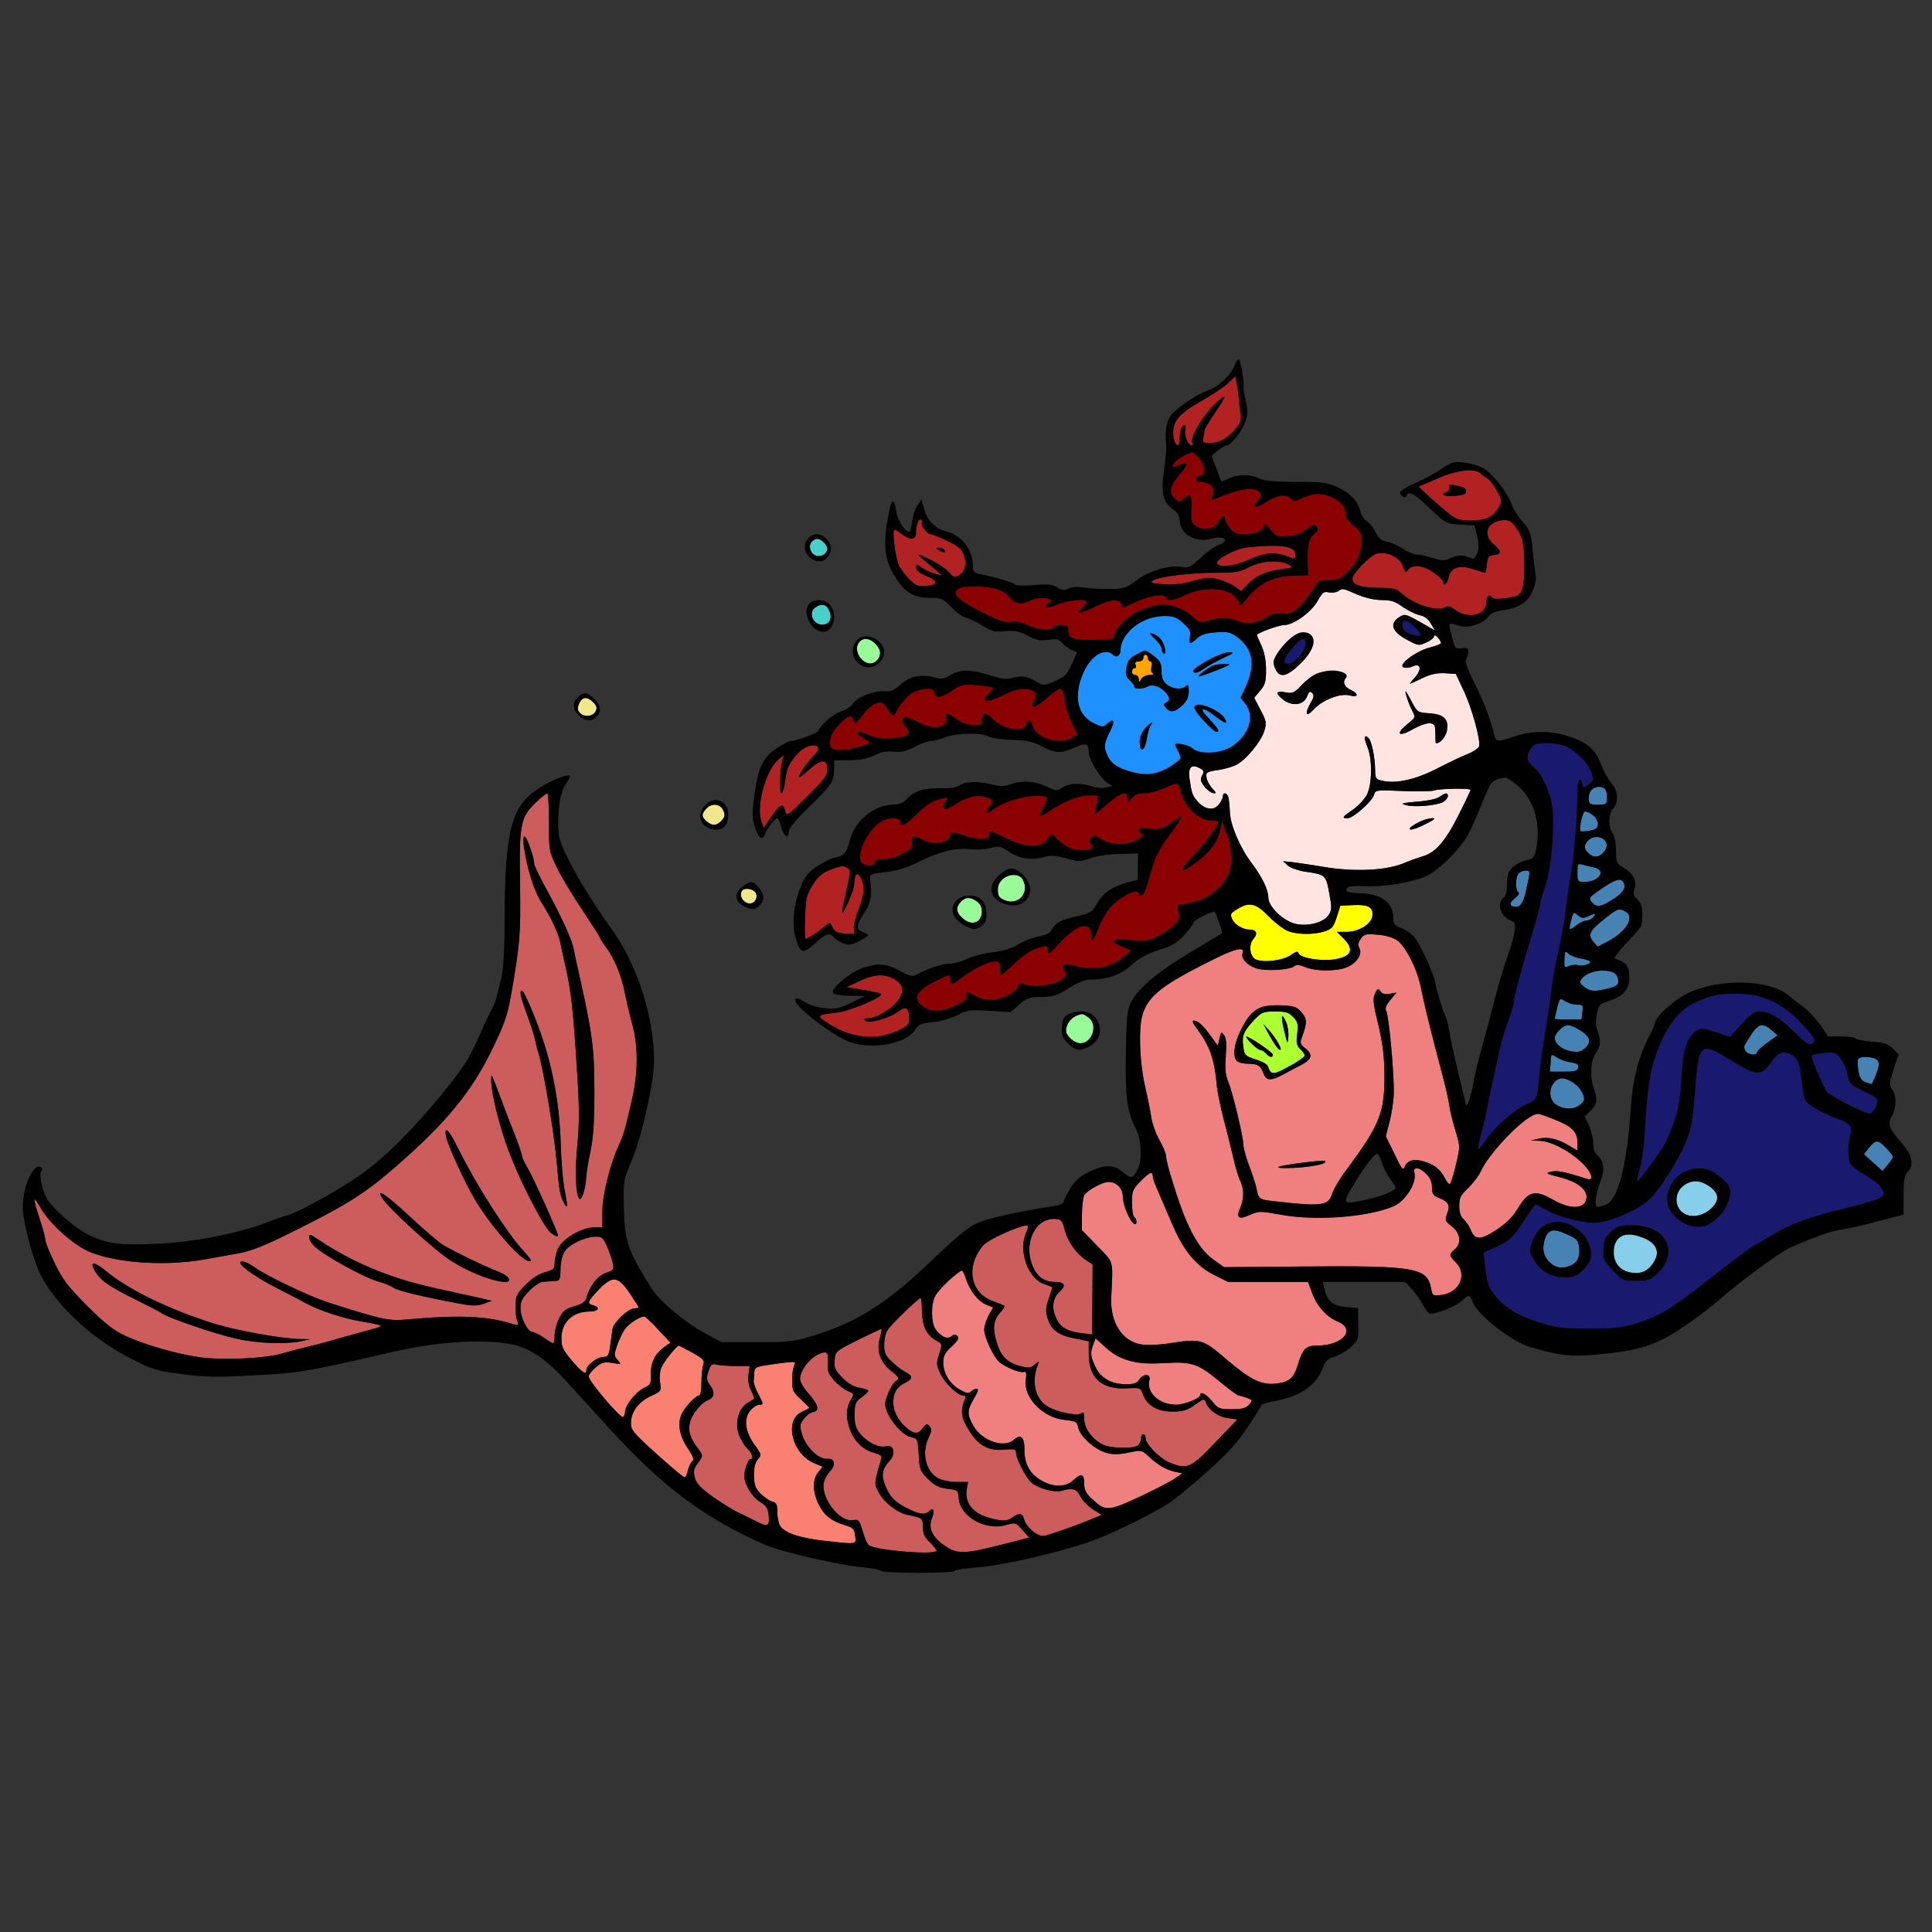 <?xml version="1.0" encoding="utf-8"?>
<!-- Generator: Adobe Illustrator 21.0.0, SVG Export Plug-In . SVG Version: 6.00 Build 0)  -->
<svg version="1.1"
	 id="svg150" inkscape:version="0.92.2 5c3e80d, 2017-08-06" sodipodi:docname="61 #19433.svg" xmlns:cc="http://creativecommons.org/ns#" xmlns:dc="http://purl.org/dc/elements/1.1/" xmlns:inkscape="http://www.inkscape.org/namespaces/inkscape" xmlns:rdf="http://www.w3.org/1999/02/22-rdf-syntax-ns#" xmlns:sodipodi="http://sodipodi.sourceforge.net/DTD/sodipodi-0.dtd" xmlns:svg="http://www.w3.org/2000/svg"
	 xmlns="http://www.w3.org/2000/svg" xmlns:xlink="http://www.w3.org/1999/xlink" x="0px" y="0px" viewBox="0 0 850 850"
	 style="enable-background:new 0 0 850 850;" xml:space="preserve">
<rect x="0" y="0" width="850" height="850" fill="#333333" stroke="none"/>
<style type="text/css">
	.st0{fill:none;}
	.st1{fill:#B22222;}
	.st2{fill:#8B0000;}
	.st3{fill:#FFE4E1;}
	.st4{fill:#191970;}
	.st5{fill:#1E90FF;}
	.st6{fill:#FFA500;}
	.st7{fill:#4682B4;}
	.st8{fill:#CD5C5C;}
	.st9{fill:#FFFF00;}
	.st10{fill:#F08080;}
	.st11{fill:#ADFF2F;}
	.st12{fill:#87CEEB;}
	.st13{fill:#FA8072;}
	.st14{fill:#48D1CC;}
	.st15{fill:#98FB98;}
	.st16{fill:#F0E68C;}
</style>
<sodipodi:namedview  bordercolor="#666666" borderopacity="1" gridtolerance="10" guidetolerance="10" id="namedview152" inkscape:current-layer="svg150" inkscape:cx="730.87138" inkscape:cy="665.27549" inkscape:pageopacity="0" inkscape:pageshadow="2" inkscape:window-height="978" inkscape:window-maximized="1" inkscape:window-width="1920" inkscape:window-x="0" inkscape:window-y="1" inkscape:zoom="0.83294118" objecttolerance="10" pagecolor="#ffffff" showgrid="false">
	</sodipodi:namedview>
<g id="g148" transform="translate(0,0) scale(1,1)">
	<path id="path4" class="st0" d="M0,0h425h425v425v425H425H0V425V0z M543.2,160.7c-1.4,4.1-7.3,9.6-11.8,11.1
		c-5.2,1.8-14,7.8-16.5,11.3c-1.8,2.6-2.5,7.2-1.8,13.4c0.1,1.1-0.3,5.7-1,10.3c-1.4,9.9-0.5,14.1,4,17.3c2,1.4,2.9,2.9,2.9,4.7
		c0,6.1,7,10.2,13.9,8.2c5.7-1.6,8.5,1,3.1,2.8c-1.6,0.6-5.2,3.1-7.9,5.7c-4.5,4.2-5.2,4.5-8.8,3.9c-5.3-0.8-14.1,1.9-19.7,6.2
		c-4.1,3.1-5.2,3.5-11.3,3.5c-3.8,0.1-8.9-0.2-11.4-0.6c-3-0.4-5.5-0.3-6.9,0.5c-1.7,0.9-2.6,0.8-4.7-0.5c-2.1-1.4-4-1.6-10.3-1.1
		c-4.6,0.4-8,0.3-8.4-0.2c-0.5-0.9-8-3.1-15.8-4.7c-2.4-0.5-2.8-1-2.8-4.1c0-6.3-5-12.8-11.1-14.4c-5.5-1.5-8.7-4.6-10.2-9.7
		l-1.3-4.5l-1.9,2.8c-1,1.5-2,4.7-2.3,7.1c-0.2,2.4-0.8,4.3-1.2,4.3c-1.8,0-5.2-5.3-5.7-8.9c-0.8-6-2-5.9-3.2,0.1
		c-2.8,14.9-2.2,20.9,3.1,29.2c4.2,6.4,7.9,8.6,14.8,8.6c5.2,0,5.8,0.3,9.4,4c2.1,2.2,5,4.3,6.4,4.7c1.5,0.3,4.9,2,7.5,3.6
		c4.2,2.5,5.5,2.9,10,2.4c4.2-0.4,6.1,0,9.9,2c3.8,2,5.5,2.3,9,1.8c3.7-0.6,4.6-0.3,6.3,1.5c1.1,1.2,3,2.6,4.2,3.1l2.2,0.8l-2.3,5.2
		c-2,4.5-2.9,5.5-7.3,7.5c-4.9,2.1-5.2,2.1-8,0.5c-4.1-2.5-6.9-3-10.6-1.9c-2.6,0.8-4.7,0.6-10.1-1.1c-8.5-2.6-13.2-2.7-17.4-0.1
		c-2.9,1.8-3.8,1.9-7.8,0.9c-5.6-1.4-10.6-0.2-14.8,3.8c-2.3,2.1-3.8,2.6-6.7,2.4c-4.5-0.3-12.3,2.9-13.8,5.6
		c-0.5,1.1-2.8,2.6-5.1,3.3c-3.5,1.2-8.9,5.8-10.1,8.7c-0.4,0.9-9.8,4.3-11.9,4.3c-0.7,0-3.5,1.4-6.1,3.1c-6.2,3.9-8.5,8.8-10,20.9
		c-1.1,8-1,10.2,0.2,13.9c1.7,5,3.4,6.2,4.4,3.2c0.7-2.4,4.4-7.1,5.5-7.1c0.4,0,1.2,1.7,1.7,3.7c0.9,4.1,3.3,5.7,3.3,2.3
		c0-1.5,3-5.2,8.9-10.9c10-9.7,11.1-11.4,11.1-16.8v-3.8h6.8c4.7-0.1,7.9-0.7,10.9-2.2c3-1.5,5.4-1.9,8.5-1.6
		c3.3,0.4,5.4-0.1,9.1-2.1c2.6-1.4,5.9-2.6,7.3-2.6c1.3,0,4.1-0.7,6.2-1.6c4.6-1.9,15.9-2.2,19.1-0.4c1.4,0.7,6.1,1.4,10.5,1.5
		c6.5,0.2,9.1,0.8,13,2.9c5.9,3.1,8.3,3.2,14.2,0.6c5.1-2.4,6.4-2,6.4,1.9c0,3.1,4.8,11.1,8,13.4l2.3,1.6l-2.6,0.6
		c-1.4,0.4-4.2,0.2-6.2-0.5c-5.1-1.7-10.1-1.5-13.1,0.5c-2.4,1.6-2.8,1.5-7.1-0.5c-5.2-2.4-10.5-2.8-15.5-1c-2.8,1-4.5,1-8.1,0.2
		c-6.3-1.6-11.8-1.5-14.4,0.3c-1.4,1-4.3,1.4-9,1.3c-7.2-0.1-11.3,1.3-14.7,5.1c-1.3,1.4-3.1,2.1-5.5,2.1
		c-8.6,0.1-17.1,7.1-19.3,15.9c-1.4,5.6-2.3,6.6-6.9,7.5c-1.5,0.3-4.8,2-7.5,3.8c-4,2.7-5.3,4.4-7.3,9.3c-2.9,7.5-3.8,16-2.1,22
		c2,7,3.3,7.4,8.5,2.6c4.7-4.4,6.6-4.9,8.4-2.7c0.6,0.8,2.5,1.9,4,2.6c2.5,1,3.5,0.8,7-0.9c2.3-1.2,4.1-2.4,4.1-2.6
		c0-0.3-1.2-1-2.6-1.5c-3-1.2-2.7-3.1,1.4-9.3c2.4-3.6,2.9-7.2,2-14.2c-0.3-1.8,0.5-2.1,6.7-2.8c4.7-0.5,9.3-1.9,14-4.2
		c9.7-4.8,16.7-6.6,22.9-5.9c2.8,0.3,7,0.1,9.3-0.5c3.8-1,4.5-0.9,7.8,1.4c4.8,3.2,9.9,4.1,15.2,2.7c3.6-1,5.4-0.9,10.2,0.4
		c5.6,1.6,6.3,1.6,10.8,0c2.7-1,8.4-1.8,12.9-1.9l8.1-0.2l-0.1,5.8l-0.1,5.8l-4,1c-7.2,2-11.2,4.7-13.7,9.1
		c-2.2,4.1-2.7,4.4-9.8,6.1c-6.9,1.6-8.7,2.7-10.9,6.6c-0.4,0.7-2.9,1.7-5.4,2.2c-2.5,0.4-6.4,2-8.7,3.4c-2.7,1.7-6.5,2.9-11.5,3.5
		c-4.1,0.5-9.3,1.9-11.4,3c-2.2,1.1-5.6,2-7.6,2c-3.2,0-9.6,2.2-14.7,5c-1.2,0.7-2.9,0.3-6-1.4c-6.5-3.6-10-4-16.5-2
		c-6,1.9-15.1,9.3-13.8,11.3c0.3,0.6,3.6,1.1,7.3,1.2l6.7,0.1l-6,2.9c-5.1,2.6-6.8,2.9-11.3,2.5c-2.9-0.2-6.9-1.4-8.8-2.5
		c-4.1-2.5-4.4-2.5-4.4-0.8c0,3,17.7,16.3,24.5,18.4c10,3.1,24.1,0.4,28-5.4c1.7-2.7,2.7-3.1,7.9-3.6c3.3-0.3,7.9-1.6,10.7-3
		c4.4-2.4,5.5-2.5,14.2-2l9.3,0.6l3.8-3.3c3.3-2.9,4.4-3.3,9.9-3.4c5.4-0.1,7-0.6,12-3.9c3.8-2.4,6.9-3.7,9.2-3.7
		c7.7,0,13.7-2.1,18.4-6.5c3.3-3,6.6-4.8,11.8-6.5c5.8-1.8,8.1-3.1,11.3-6.6c2.2-2.4,4-4.8,4-5.4c0-1.1,8.8-5.5,9.5-4.8
		c0.5,0.4,3.5,9.2,3.2,9.4c-0.1,0-6.5,3.9-14.2,8.5c-14.9,8.9-23.4,16.3-26.3,22.6c-1.3,3-1.7,7.6-1.9,22.5
		c-0.2,19.2,0.5,24.6,4.4,32.3c2.5,5,2.9,14.2,0.8,18.1c-2.2,4.1-2.8,4.1-6.7,0.9c-3.8-3.2-7.8-3.2-14.5,0c-3.9,1.8-6,3.6-8.3,7.1
		c-1.6,2.7-3,5.4-3,6.1c0,0.6-1.7,1.5-3.7,1.8c-17.4,2.7-31,5.8-35.4,8.1c-3.2,1.5-10.2,7.5-18.3,15.3c-19.6,19-33.5,27.9-52.6,33.7
		c-8.7,2.6-10.8,2.9-25,2.9h-15.5l-7.1-3.8c-9.3-5-20.3-14.3-24.1-20.4c-10.1-16.3-11.5-20.1-11.8-34.9c-0.3-11.7-0.2-12.2,2.9-19.5
		c3.5-7.8,7.7-24.2,9.7-37.2c2.9-18.9-4.7-47.2-17.5-65.2c-8.4-11.8-14.5-21.6-19.1-30.5c-4.2-8.4-4.8-10.3-4.9-16
		c-0.1-8.7,1.1-14.9,3.5-18.3c1.2-1.6,1.8-3.1,1.6-3.4c-1-0.9-8,1.9-13.3,5.3c-12.5,8-15.2,18.4-15.4,57.4c0,14.7-0.5,22.2-1.5,26.5
		c-0.9,3.3-1.8,7.1-2.1,8.4c-0.3,1.4-1.2,3.6-2,5c-0.8,1.4-3.6,7.5-6.3,13.5c-4,8.9-6.8,13.1-15.3,23.5
		c-13.3,16.3-25.2,28.1-35.8,35.7c-8.5,6.1-27.3,16.6-32,17.9c-1.4,0.3-5.9,1.9-10,3.5c-11.9,4.5-30.8,8.3-46,9.1
		c-17.1,0.9-23,0.3-30.8-3.2c-6.5-2.9-17.3-12.2-19.8-17c-2.1-4.1-3.3-10.6-2.2-11.7c0.6-0.6,0.6-1.2-0.2-1.7c-3.2-2-8,8.4-8,17.6
		c0,6.3,4.4,22.7,7.9,29.8c6.8,13.3,21.8,27.4,38.7,36.3c10.2,5.3,11.7,5.8,23,7.3c10.4,1.4,15,1.5,32,0.6
		c20.3-1.1,22.5-1.4,60.6-10.2c23.2-5.4,46.8-6.2,57.4-2.2c6.2,2.4,12.2,6.9,18.9,14.3c2.8,3,11.7,12.8,19.8,21.7
		c23.4,25.6,42,39.5,68.7,51.1c6.5,2.9,33.2,9,42.2,9.7c4.3,0.4,8,1.1,8.4,1.6c0.7,1.1,32.4,1.2,32.4,0c0-0.4,4.4-1.1,9.8-1.5
		c10.3-0.7,32.4-5.7,48.2-10.8c9-3,26.4-11.3,36.3-17.5c2.5-1.5,10-7.8,16.8-13.8c9.3-8.4,13.6-13.1,18-19.9
		c3.3-4.9,5.9-9.2,5.9-9.5c0-0.4,3-1.2,6.8-1.9c10.8-2.1,17.5-7,20.4-14.8c1-2.7,2-3.7,5.2-4.6c2.1-0.7,5.3-2.6,7.1-4.3
		c3.1-2.9,3.3-3.3,3.1-10l-0.1-7l-3.5-0.3c-7.8-0.6-9.9-2.1-11.4-8.5L582,564h18.1h18.1l3,3.2c1.6,1.7,3.8,4.9,4.9,7
		s2.5,3.8,3.2,3.8c3,0,11.4-3.4,13.8-5.6c3.2-3,3.4-3,4.9,0.6c2.5,6,17,17.2,25.4,19.7c12.5,3.7,17.7,4.3,29.6,3.2
		c18-1.6,25.5-4,37.4-12c5.6-3.7,12.6-9,15.6-11.7c9.1-8.1,27.2-21.4,32-23.5c11.3-4.9,16.9-6.9,22.5-7.8c3.3-0.5,9.2-1.8,13-2.9
		c3.9-1,8.6-2.2,10.5-2.7l3.5-0.9v-8.5c0-6.8,0.4-8.9,1.8-10.3c2.9-2.9,2.1-7.3-2.1-12.1c-6.1-6.9-6.9-9-4.9-12.4
		c2.1-3.6,2.2-9,0.2-11.8c-1.4-2-1.3-2.8,0.6-8.8l2.2-6.6l-2.5-2.6c-2.1-2-3.8-2.6-9.2-3c-3.7-0.3-6.9-1-7.2-1.4
		c-0.3-0.5-3.1-0.9-6.3-0.9h-5.8l-3.6-5.3c-2.1-2.8-5.3-6.3-7.3-7.7s-5.1-3.8-6.9-5.3c-8.2-6.8-30.1-7.3-43.6-0.9
		c-6.4,3-14.9,10.8-14.9,13.6c0,0.6-1.2,3.3-2.6,5.9c-4.4,8.3-7.1,18.7-7.8,29.8c-1.7,26.4-5.6,41.8-11.1,43.9c-1.5,0.6-3.1,1-3.6,1
		c-1.6,0-1-5.7,1.2-11.1c2.1-5.5,1.6-9.3-1.7-12c-0.8-0.6-1.4-2.8-1.4-4.8c0-2-0.9-5.5-1.9-7.8l-1.9-4.1l2.3-2.2
		c3.1-2.9,3.5-5,1.9-9.6c-2-5.7-1.7-12.4,0.6-15.9c2.3-3.5,2.5-5.6,0.8-10.1c-0.8-2.2-0.8-4.5-0.2-7.4c0.8-3.9,1.3-4.3,5.4-5.7
		c6.6-2.1,9.2-5.4,8.8-11.1c-0.3-4.6-1.2-5.6-6.3-7.5c-0.5-0.2,1.8-3.4,5.3-7c3.4-3.6,6.3-6.9,6.3-7.4c1-6,0.5-9.5-1.6-11.5
		c-1.8-1.7-2.1-2.7-1.4-4.5c1.3-3.4-0.5-7-4.6-9.4c-3.3-2-3.5-2.4-3.5-7.7c-0.1-3.4-0.7-6.5-1.5-7.6c-2-2.6-1.9-8.5,0.1-10.7
		c2.6-2.9,2.4-7.8-0.6-11.3c-1.4-1.7-3.4-5.1-4.3-7.6c-2.7-7.1-5.5-9.8-13-12.5c-8.5-3.1-17.1-3.3-25.3-0.5c-7.7,2.6-8.2,2.5-9-0.8
		c-1.5-6.5-4.8-15-8.9-23.1c-3-6.1-4.1-9.2-3.4-10.2c0.5-0.8,0.9-2.2,0.9-3.3c0-1.5-0.6-1.7-2.9-1.4c-2.8,0.4-3,0.2-4.4-5.4
		c-1.6-6.4-2-6,4-4.3c3.4,0.9,10.1-1.3,11.8-3.9c1.1-1.7,2.9-2.5,6.1-3c7.5-1,11.4-3.4,13.6-8.4c1.4-3.1,1.8-5.5,1.3-8.1
		c-0.3-2-0.8-6.1-1.1-9.1c-0.7-8.4-1.2-9.8-4.8-13.8c-1.8-2-3.8-5.3-4.5-7.2c-1.4-4.6-7.8-12.9-11.8-15.6c-1.8-1.2-5.7-2.5-8.6-2.8
		c-5-0.7-5.7-0.5-10.7,2.8c-3,2-8.2,4.8-11.7,6.3c-3.5,1.5-6.3,3.3-6.3,4c0,1.7,2.3,2.9,2.8,1.5c0.8-2.5,3.6-1,10.3,5.5
		c6.9,6.6,7.1,6.7,13.3,7.1l6.3,0.4l1.2,4.8c1.1,4.5,0.8,7-1.4,9.8c-0.1,0.1-1.5-0.3-3.2-0.9c-2.4-0.8-3.9-0.7-6.8,0.5
		c-3.3,1.4-4.2,1.4-8.2,0.1c-2.4-0.8-5.5-1.5-6.8-1.5s-4.1-1.1-6.1-2.5c-2-1.3-5.1-2.7-7-3.1c-2.6-0.5-3.8-1.4-5.1-4.1
		c-0.9-1.9-2.6-4.1-3.9-4.9c-1.2-0.9-2.6-2.8-2.9-4.4c-1-4.4-4.3-8-9.9-10.6c-4.6-2.1-6.6-2.4-18.6-2.4c-9.8-0.1-14.2-0.5-16-1.5
		c-3.3-1.9-9.8-1.9-13.4,0c-1.6,0.9-3,1.4-3.2,1.3c-0.1-0.2-1.2-2.8-2.3-5.8l-2.1-5.5l2.7-2.2c1.6-1.3,3.3-2.3,3.9-2.3
		c1.8,0,6.2-5.4,8-9.8c1.4-3.7,1.5-5.1,0.5-9.7c-0.7-2.9-1.1-5.6-1-6.1s-0.1-3.5-0.5-6.7C545.7,157.4,544.7,156.5,543.2,160.7z
		 M354,240.8c0,5.4,7.6,8.2,10.4,3.9c1.8-2.7,1.6-5-0.9-7.7C360.1,233.2,354,235.6,354,240.8z M355.7,266.1
		c-2.8,3.9,1.5,11.8,6.5,11.9c4.6,0,6.6-8.2,2.8-12C362.3,263.3,357.5,263.4,355.7,266.1z M376.6,282.2c-4.8,6.8,3.3,14.8,9.7,9.8
		c3.4-2.7,3.6-6.8,0.4-9.8C383.6,279.3,378.6,279.3,376.6,282.2z M254.8,306.2c-3,2.4-3.1,5.6-0.4,8.3c2.9,2.9,5.8,3.2,8,0.9
		c2.3-2.2,2-5.1-0.9-7.9C258.8,304.7,257.1,304.4,254.8,306.2z M310.2,354.3c-2.9,3-2.8,7.1,0,9.1c2.9,2.1,7.2,2,8.9,0
		c2-2.4,1.6-8.4-0.6-10C315.7,351.3,312.6,351.7,310.2,354.3z M439.5,385.1c-5.5,4.8-4,10.8,3.1,12.8c9.1,2.5,14.2-6.3,7.5-13
		C446.3,381.2,443.9,381.2,439.5,385.1z M326.6,390.1c-3.6,2.8-3.4,6.4,0.4,8.4c3.8,2,5.3,1.9,7.3-0.3c2.2-2.5,2.1-4.4-0.4-7.6
		C331.4,387.5,330.1,387.4,326.6,390.1z M426.5,394c-6.6,0-9.9,6.7-5.4,10.9c1.2,1.1,3.4,2.5,5,3.1c2.4,1,3.3,1,5.4-0.4
		c3.2-2.1,3.5-8.6,0.5-11.6C430.8,394.8,428.7,394,426.5,394z M476.2,445c-6.2,0-8.7,1.9-9,6.8c-0.3,3.6,0.1,4.7,2.7,7.2
		c3.3,3.4,4.9,3.6,9.1,1.5c5.3-2.7,6.5-8.3,2.9-12.9C480.4,445.6,479,445,476.2,445z"/>
	<path id="path6" class="st1" d="M543.5,165.5l0.6,3.5c0.4,1.9,1,6.5,1.3,10.1c0.7,6.2,0.6,6.8-2,9.8c-3.3,3.9-7.3,6.1-11.3,6.1
		c-2.7,0-3-0.3-2.7-2.3c0.3-1.2,0.5-2.7,0.5-3.3c0.1-0.7,2.2-4.2,4.7-7.9c4.8-6.9,5.3-8.5,1.9-5.6c-6.6,5.6-13.5,16.7-11.9,19.2
		c0.3,0.5,0.1,0.9-0.4,0.9c-1.5,0-3.4-4.7-2.7-6.9c0.7-2.4-1-2.9-1.9-0.5c-0.3,0.9-0.6,2.9-0.6,4.6c0,4.5-2.4,2.9-2.8-1.8
		c-0.4-6,2.3-9.3,12.4-15c4.8-2.7,10.1-6.3,11.8-7.9L543.5,165.5z"/>
	<path id="path8" class="st2" d="M527.8,202c2.7,3.7,2.8,6.6,0.2,7.3c-2.6,0.7-2.6,2.7,0.1,2.7c1.1,0,2.9,0.5,4,1.1
		c1.6,0.8,1.9,1.6,1.4,4.1c-0.6,2.8-0.5,3,1.1,2.3c10.5-4.5,17.3-5.6,19.4-3c1,1.3,1,1.9-0.5,3.5c-3.1,3.4-1.1,4,3.4,1
		c4.8-3.3,9.2-3.8,11.1-1.5c1,1.2,1.6,1.3,3.9,0.1c1.4-0.8,4-1.6,5.6-2c6.4-1.3,14.5,3.3,14.5,8.3c0,1.8,1.1,3.5,3.5,5.4
		c2.7,2.1,3.5,3.5,3.5,6c0,5.7-1.9,10.2-5.9,14.1c-3.4,3.4-4.5,3.8-8.5,3.8c-4.2-0.1-4.6,0.1-6.9,4.1c-1.4,2.3-4.1,5.7-6,7.6
		c-3.1,2.9-4.1,3.3-7.4,2.9c-2.9-0.4-4.7,0.1-7.5,2c-4,2.6-9.2,3.1-12.6,1.3c-2.7-1.4-9-1.4-13.1,0c-2.9,1-3.5,0.9-5.9-1.4
		c-3.3-3.1-9.1-5.7-13-5.7c-6.1,0-13.6,3.1-17.9,7.5c-2.4,2.3-4.3,5.1-4.3,6.1c0,1.7-0.8,1.9-8.8,1.9c-9.8,0-11.2-0.6-11.2-4.1
		c0-2-0.5-2.4-2.9-2.4c-1.7,0-3.3,0.4-3.6,1c-1,1.7-7.3,1.1-11.4-1c-2.6-1.3-5-1.7-7.2-1.4c-2.7,0.5-5.2-0.4-12.6-4.1
		c-10.7-5.5-13.2-7.7-11.3-10c0.9-1,3.1-1.5,7.4-1.5c7.9,0,13.1,1.5,15.3,4.4c2.6,3.2,5.5,3.9,8.9,2.1c4.7-2.4,12.5-1.5,8.4,1
		c-0.5,0.3-1,1-1,1.5c0,0.6,2.3,0.1,5-1c5.1-2,13-2.7,13-1.2c0,0.5-0.9,1.7-2,2.7c-3.3,3-1.6,2.8,5.4-0.4c7.6-3.6,11.1-3.9,11.9-1.2
		c0.4,1.8,0.8,1.7,6.3-1c5.8-2.8,13.4-3.9,13.4-1.9c0,1.7,3.8,1.1,8.3-1.1c5.9-3.1,15.2-3.6,19.7-1.1c1.9,1,3.7,2.9,4,4.2
		c0.5,2,0.7,1.9,3.8-1.9c5.2-6.5,11.3-9.5,19.7-9.8l7-0.2l-0.2-6.8c-0.1-6.8,0.8-9.9,3.5-11.9c1.6-1.2,0.9-3.4-1-3.4
		c-0.7,0-2.2,1-3.5,2.1c-1.5,1.5-4,2.4-7.5,2.7c-4.9,0.5-5.3,0.3-8-2.9c-2-2.4-2.8-2.9-2.8-1.6c0,2.1-3.8,3.7-9,3.7
		c-3,0-4.3-0.6-5.9-2.6c-1.2-1.5-2.1-3.3-2.1-4c0-2.2-1.6-1.6-2.8,1c-1.5,3.3-6.4,4.3-9.8,2.1c-2.4-1.5-2.5-2.2-2.2-7.6
		c0.3-6.2-0.6-7.3-3.7-4.3c-1.5,1.5-1.7,1.5-3.5-0.1c-3-2.7-2.4-5.7,2.1-10.9c4.1-4.6,3.6-6.1-1.2-3.6c-1,0.6-1.9,0.7-1.9,0.3
		c0-1.5,1.5-3,4.5-4.6C524.6,198.5,525.3,198.6,527.8,202z"/>
	<path id="path10" class="st1" d="M651.2,208.2c0.8,0.7,2.2,1.8,3.2,2.3c1,0.6,2.9,3,4.2,5.5c2.3,4.3,2.3,4.5,0.6,7.4
		c-2.4,4.1-5.6,5.6-12.3,5.6c-4.6,0-6.2-0.5-9.1-2.8c-4.4-3.4-14.1-12.2-13.6-12.2c0.2,0,3.9-1.6,8.3-3.5
		C640.9,206.8,648.7,205.9,651.2,208.2z M640.3,213.5c-2.7-0.5-3.2-0.4-2.7,0.8c0.3,0.8-0.2,1.7-1,2c-3.2,1.3-1.4,2.2,3.4,1.9
		c3.3-0.3,5-0.8,5-1.7c0-0.8-0.3-1.6-0.7-1.8C643.8,214.4,642,213.9,640.3,213.5z"/>
	<path id="path12" class="st1" d="M405.1,228.6c0.5,0.3,0.7,0.9,0.5,1.3c-0.7,1.1,2.3,5.1,3.7,5.1c0.7,0,3.9,1.3,7.3,2.9
		c4.5,2.1,6.4,3.6,7.3,6c1.6,3.8,0.8,7.7-2.1,9.2c-1.9,1-2.5,0.8-4.2-1.3c-1.2-1.4-5-4-8.6-5.7c-6.9-3.3-6.9-3.3,2.1,4.2l3.4,2.8
		l-2.9-0.6c-1.7-0.4-4.2-1.5-5.8-2.6c-2.6-1.9-2.8-1.9-2.8-0.2c0,1.2,1.5,2.4,4.5,3.7c5.5,2.2,5.4,4-0.2,4.4c-3.4,0.3-4.5-0.2-7.3-3
		c-1.8-1.8-3.9-4.6-4.6-6.3c-1.5-3.6-3-15.5-1.9-15.5c0.4,0,1.8,0.9,3.2,2c3.5,2.7,6.3,2.6,6.3-0.3c0-1.2,0.3-3.2,0.6-4.4
		C404,229,404.6,228.3,405.1,228.6z M413.2,241c-1.5,0-1.5,0.2-0.2,1c2,1.3,3.3,1.3,2.5,0C415.2,241.4,414.1,241,413.2,241z"/>
	<path id="path14" class="st1" d="M668,233.7c1.9,3.1,2.4,5.5,2.6,13.3c0.3,10.5-0.8,14.8-4,15.4c-5.7,1.2-9.6,1.4-10.1,0.5
		c-1.2-1.8-2.5-0.8-2.5,1.8c-0.1,6.1-8.3,8-14.2,3.3c-1.6-1.2-2.9-1.6-3.9-0.9c-3.6,2.2-13.9-1.1-19.7-6.4c-1.8-1.7-3.6-2.1-10-2.1
		c-7.7-0.1-11.2-1.3-11.2-4c0-2.3,8.1-10.5,10.9-11.1c4.4-1,10,1.8,11.3,5.6c1,2.8,1.2,3,2.3,1.6c1.9-2.6,6.7-2,11.3,1.3
		c2.3,1.7,4.2,3.5,4.2,4c0,2.3,1.8,0.8,2.4-2c0.8-4.3,4.6-5.6,10.7-3.6c2.6,0.9,5,1.6,5.3,1.6c0.3,0,0.6-1.7,0.8-3.8
		c0.3-3.2,0.7-3.7,3.1-4c3.4-0.4,3.4-1.7-0.1-4.7c-4.5-3.8-3.5-8.8,2.1-10.3C663.4,228.1,665.2,229,668,233.7z"/>
	<path id="path16" class="st1" d="M570,244.1c0,1.6-0.4,1.9-1.7,1.4c-7.4-3-11.4-2.7-19.8,1.1c-5.1,2.4-11.9,3.2-13,1.4
		c-1-1.7,7.6-6.4,12.9-7.1C562.6,239.2,570,240.3,570,244.1z"/>
	<path id="path18" class="st1" d="M566.9,248.4c2.2,1.2,2.1,1.3-2.9,2c-7.1,0.9-11.6,2.9-15,6.6l-2.9,3.1l-2.8-2
		c-1.5-1.1-4.8-2.6-7.3-3.2c-3.8-1-5.6-0.9-11.5,0.8c-5,1.3-8.7,1.7-13,1.3c-5.2-0.4-5.7-0.7-4-1.7c3-1.7,16.3-3.3,27.5-3.3
		c8.6,0,10.5-0.3,14.6-2.5C554.9,246.7,562.9,246.2,566.9,248.4z"/>
	<path id="path20" class="st3" d="M597,261.5c3.7,1.6,7.9,2.5,11,2.5c4,0,5.9,0.6,9.1,3c2.3,1.6,5.6,3.2,7.3,3.6
		c2.2,0.4,3.9,1.6,5.1,3.7l1.8,3.1l-6.6-3.8c-6.5-3.6-6.7-3.6-9.2-2c-4.3,2.8-3.1,6.3,3.4,9.8c5.2,2.8,5.4,2.8,8.7,1.2
		c1.9-0.8,3.4-2.1,3.4-2.8c0.1-1.3,3,1.9,3,3.2c0,0.3-2.3,1.2-5,1.9c-6,1.5-14.2,7.7-11.5,8.7c0.9,0.4,2.7,0.2,4-0.4
		c3.7-1.7,4.2,1.4,0.8,5.1c-1.5,1.6-2.3,2.8-1.8,2.5c0.6-0.2,3.1-1.4,5.8-2.7c3.3-1.5,6.1-2.1,9.5-1.9l4.7,0.3l3.3,7
		c3.7,7.6,7.8,22.5,6.9,25c-0.4,0.8-2.6,2.3-4.9,3.2c-2.4,0.9-8.4,3.8-13.5,6.4c-9.5,4.9-18,6.8-24.2,5.4c-2.8-0.6-3.1-1-3.1-4.8
		c-0.1-5.6-1.5-12.6-2.9-14c-1.9-1.9-2.2-0.1-0.5,3.9c2.2,5.2,2.1,16.1-0.1,20.8c-1,2-3.7,5-6.1,6.7c-4.9,3.3-5.3,3.9-2.5,3.9
		c2.4,0,11-7.6,11.6-10.3c0.6-2.1,0.9-2.2,12.3-1.7c6.4,0.3,12.7,0.2,14-0.2c2.6-0.9,16.2-1.1,16.2-0.3c0,0.3-2.4,5.4-5.4,11.3
		c-5.8,11.5-10.1,16.4-15.8,18c-1.8,0.5-5.7,1.9-8.5,3.1c-7.8,3.1-21.3,3.7-34.3,1.6c-5.8-1-12.3-1.9-14.5-2.2l-4-0.4l2.2,2
		c1.3,1,4.7,2.2,7.5,2.6c8.9,1.2,9.2,1.5,10.6,9.4c1.2,6.3,1.2,7.5-0.2,9.6c-2,3-7.7,4.9-13.3,4.2c-5.7-0.6-13.3-7.4-13.3-11.9
		c0-3.4-2.7-8.9-7.2-14.9c-5.1-6.7-9.4-16.6-9.7-22.4c-0.1-2.8-0.4-5.8-0.7-6.8c-0.6-2-2.4-2.3-2.4-0.3c0,0.8-0.8,2.4-1.8,3.6
		c-2.3,2.8-6.2,2.2-9.4-1.5c-2.3-2.7-2.5-3.4-3.5-10.2c-0.6-4.8,1-6.3,4.6-4.3c1.8,0.9,1.9,1.4,1,3.2c-0.9,1.6-0.7,2.6,0.9,4.7
		c1,1.4,2.8,2.8,3.8,3c1.7,0.3,1.7,0.1-0.3-2.1c-1.2-1.3-2.4-3.5-2.5-4.8c-0.3-2.2,0.2-2.5,5-3.2c2.9-0.4,6.6-1.5,8.1-2.3
		c4.2-2.1,10.9-10.2,12.3-14.8c1.1-3.6,1-4.4-1.6-9.3l-2.8-5.4l2.6-3.1c2.2-2.6,2.6-4,2.6-9.2c0-4-0.7-7.8-2-10.6
		c-1.1-2.4-2-4.5-2-4.7c0-0.9,9.6-4.4,12-4.4c4.1,0,12.1-5.8,14.8-10.8c2-3.5,2.7-4.1,4.7-3.6c1.3,0.3,3.2,0.1,4.2-0.5
		C591,258.8,590.2,258.6,597,261.5z M561.9,287.6c-1.8,3-2,3.9-0.9,6.4c1.8,4.5,5,3.9,10.9-1.8c5.1-4.9,7.1-9.4,5.4-12.1
		C574.6,275.7,567,279.5,561.9,287.6z M572.7,301.4c-3.3,3.5-4,3.8-7.2,3.2c-3.8-0.8-4.5,0.2-1.7,2.6c4.2,3.8,9.7,3.3,11.3-0.9
		c0.8-2.1,1.2-2.4,2.2-1.4c0.9,0.9,0.8,1.9-0.6,4.2c-2.8,4.9-2.2,6.8,1.1,3.2c3.8-4.3,12-7.5,16.1-6.3c3.8,1,4-0.8,0.3-2.5
		c-2.7-1.2-3.6-3.3-2.2-5.1c0.9-0.9,0.6-1.5-0.9-2.3C586.1,293.4,578,295.7,572.7,301.4z M618.5,304.2c-0.8-0.9,1.2,5.4,2.8,8.4
		c1.5,3,1.5,3.1-1.9,5.8c-5.6,4.5-4.3,6.1,2.1,2.5c3-1.7,6.5-2.9,7.7-2.7c2,0.3,2.3,0.9,2.3,4.6c0,2.3,0.1,4.2,0.3,4.2
		c1.9,0,4.2-2.7,4.8-5.6c0.9-5-1.4-7.2-7.9-7.6c-4.9-0.3-5.1-0.5-7.4-4.7C620,306.6,618.8,304.4,618.5,304.2z M633.3,350.6
		c-1.2,0.9-5.5,1.8-10,2.1c-6.6,0.6-7.3,0.8-4.8,1.5c3.8,1.1,13.8,0.2,16.5-1.4c1.1-0.7,2-1.8,2-2.5
		C637,348.6,636,348.7,633.3,350.6z M624.1,361.8c-5.7,2.8-4.9,4.5,0.9,1.8c2.8-1.3,5.4-2.7,5.7-3
		C632,359.3,627.3,360.1,624.1,361.8z"/>
	<path id="path22" class="st4" d="M574.3,282.2c1,2.8-4.4,9.8-7.5,9.8c-2.7,0-2.2-2.2,1.8-6.8C572.3,280.8,573.5,280.2,574.3,282.2z
		"/>
	<path id="path24" class="st5" d="M512.2,271c3.9,0,5.4,0.5,8.3,3.1c3,2.7,3.5,3.6,3,6c-0.8,3.5,0.1,3.6,3.2,0.7
		c1.7-1.6,3.9-2.3,8.3-2.6c5.3-0.4,6.4-0.1,9.5,2.2c6.9,5.3,8,12.4,3.3,22.3l-2,4.3l2.1,2.6c4.3,5.5,1.7,13.7-5.9,18.8
		c-4.9,3.2-14.1,3.7-17.3,0.9c-1.6-1.6-7.7-2.8-7.7-1.6c0,0.2,0.7,1.7,1.5,3.2c1.4,2.8,1.4,2.9-2.4,5.5c-5.6,3.9-10.3,4.9-16.2,3.7
		c-6.9-1.5-10.6-3.6-12.4-7.1c-2-4-1.9-5.9,0.9-11.3c2.3-4.7,1.7-6-1.5-3.1c-1.5,1.4-2,1.3-5.5-0.3c-7.5-3.5-9.3-12.2-4.7-22.5
		c3.3-7.5,9.6-11.1,13-7.7c1.5,1.5,3.3,0.3,3.3-2.2c0-4.7,5-10.7,11-13.3C505.9,271.8,509.6,271.1,512.2,271z M506.9,278.7
		c-1.5-0.4-1.2,0.2,1.1,2.3c1.6,1.5,3,3.5,3,4.3c0,0.9,0.5,1.9,1,2.2c1.6,1,0.3-4.5-1.5-6.5C509.6,280,508,279,506.9,278.7z
		 M499.9,288c-2.9,1.5-3.8,2.7-4.3,5.6c-0.6,2.9-0.3,4,1.3,5.6c1.2,1,2.1,2.3,2.1,2.8c0,1.3,3.6,1.3,6,0c3.9-2.1,12.1,4.7,8.3,6.9
		c-1.4,0.8-1.5,1.2-0.4,2.5c1.9,2.3,4.1,2,7.3-1.1c2-1.9,2.8-3.6,2.8-6.2c0-2.7-0.3-3.2-1.2-2.3c-1.8,1.8-6,1.4-8.5-0.7
		c-1.7-1.4-2.3-3-2.3-5.9c0-3.3-0.5-4.4-3.4-6.6C503.5,285.6,504.4,285.6,499.9,288z M540.5,287c-3.1,0-15.5,6.4-15.5,8.1
		c0,1.5,2,1.1,5-1.1c1.6-1.1,5.2-3.1,8.2-4.5C543,287.3,543.2,287,540.5,287z M534,292.7c-2.2,0.9-7.2,4.5-6.7,4.9
		c0.3,0.4,12.7-4.4,13.6-5.2C541.5,291.8,535.7,292.1,534,292.7z M529.6,317.1c4.6,4.7,6.4,5.8,6.4,4.1c0-0.4-1.9-2.6-4.1-5
		c-4.8-4.9-3.1-5.7,2.6-1.2c4.6,3.6,6.1,3.9,4,0.6c-0.9-1.3-3.4-3.1-5.6-4C524.5,308.2,523.1,310.5,529.6,317.1z M504.6,319.6
		c-2.3,2.2-3.3,4.5-3.2,7.3c0.2,4.5,2.3,3.3,3.1-1.6c0.4-2.6,1.2-5.4,1.7-6.1C507.7,317.5,506.4,317.7,504.6,319.6z"/>
	<path id="path26" class="st6" d="M504,288c0.6,0,1,0.7,1,1.5c0,0.8,0.5,1.5,1.1,1.5c0.7,0,0.9,0.9,0.5,2.4
		c-0.4,1.5-0.1,2.6,0.7,2.9c0.6,0.3,0,0.6-1.5,0.6c-1.5,0.1-3.2,0.9-3.7,1.8c-1,1.7-1,1.7-1.1,0c0-0.9-0.7-1.7-1.5-1.7
		s-1.5-0.7-1.5-1.5s0.5-1.5,1.1-1.5c0.6,0,0.9-0.7,0.5-1.5c-0.4-1,0.1-1.5,1.4-1.5c1.1,0,2-0.7,2-1.5C503,288.7,503.5,288,504,288z"
		/>
	<path id="path28" class="st4" d="M622.2,275.7c3.5,3.4,3.6,4.7,0.1,3.8c-3.7-0.9-5.3-2.3-5.3-4.6
		C617,272.2,618.9,272.5,622.2,275.7z"/>
	<path id="path30" class="st2" d="M430,301.5c3.5,0.3,6.6,0.8,6.8,1s-0.6,1.3-1.8,2.5c-3.9,3.9-0.8,4.5,6,1c4.6-2.3,7.2-3,10.3-2.8
		c4.4,0.3,5.1,1.7,3.2,6c-1.2,3,1.4,2.1,6.2-2.2c2.5-2.2,5.1-4,5.8-4c0.7,0,1.5,2,1.8,4.9c0.3,2.7,1.7,7.2,3.1,10l2.6,5l-2.2,1.5
		c-5.1,3.6-16,0.5-17.4-4.9c-0.7-3-2.4-3.3-3.1-0.5c-0.9,3.5-10.2,1.8-14.3-2.5c-3-3.2-5-3.2-5,0c0,2.2-0.4,2.5-3.8,2.5
		c-2.5,0-5-0.9-7.2-2.5c-4.1-3-5.4-3.2-4.7-0.5c0.3,1.3-0.1,2.4-1.3,3c-3,1.6-6.3,1.2-11.5-1.5c-2.7-1.3-5.2-2.2-5.7-1.9
		c-1.3,0.8-0.9,2.6,0.9,4.6c2.4,2.7,0.5,4.1-6.5,4.6c-4.5,0.3-7-0.1-10.6-1.6c-5.2-2.4-6.2-1.2-1.4,1.8c3.4,2.1,3.4,2.1-3.7,3.9
		c-5.8,1.6-10.5,1.4-11.1-0.4c-1.1-2.7,0.7-6.8,4.2-10.2c4.1-3.8,5-4,5.9-1.3c0.6,1.9,1,1.6,4.1-2.5c3.9-5.1,8.2-6.9,9.8-4.1
		c2.1,3.5,3.7,5.1,4.2,4.1c1.7-3.8,4.9-7.8,7.6-9.5c4-2.4,9.8-2.7,9.8-0.5c0,2.9,3,2.7,7.7-0.5C423.2,301,423.9,300.9,430,301.5z"/>
	<path id="path32" class="st4" d="M680.6,327c8.6,0,17.1,5.6,19.5,12.8c1.1,3.2,0.9,3.7-1.2,5.3c-2.3,1.8-2.4,1.8-2.7-0.1
		c-0.6-3.7-2.2-2-2.2,2.2c-0.1,12.8-1.2,26.3-3,38.1c-1.2,7.2-2.3,15.4-2.6,18.2c-0.3,2.7-1.6,9.7-2.9,15.5c-1.3,5.8-2.6,13-2.9,16
		c-0.3,3-1.6,12.2-3,20.5c-1.3,8.2-2.4,16.1-2.4,17.5s-0.4,4.4-0.7,6.7c-0.6,3.8-1.1,4.5-4.8,6.1c-5.5,2.5-13.4,9.3-17.6,15.3
		c-1.9,2.7-3.6,4.7-3.8,4.5c-0.2-0.2,0.5-3.7,1.6-7.7c1.1-4.1,2.2-9,2.5-10.9c0.3-1.9,1.5-7.6,2.6-12.5c1.1-5,2.4-11,3-13.5
		c0.5-2.5,2-7.5,3.4-11.3c1.4-3.7,2.6-7.7,2.6-8.8c0-2.1,3.6-15.4,8.5-31.4c1.3-4.4,2.7-9.4,3-11.2c0.3-1.8,1-4.4,1.6-6
		c2.8-7.4,4.4-19.8,4.2-33.3c0-7.6-4.3-18.3-8.7-21.7c-3-2.4-3.3-4.9-1-8.1C674.8,327.4,676.1,327,680.6,327z"/>
	<path id="path34" class="st1" d="M357.2,328c3.5,0,3.6,1.9,0.3,5c-2.6,2.5-6.9,9-5.8,9c0.3,0,2.3-1.6,4.4-3.5
		c5.1-4.6,7.9-4.7,7.9-0.2c0,2.8-1.3,4.6-8.9,12.1c-8.8,8.8-9,8.9-9.7,6.2c-0.9-3.6-2.2-2.9-6.1,2.8l-3.3,4.8l-1-2.8
		c-2.4-6.3,1.7-21.9,7.2-27c2.4-2.2,2.9-2.4,2.3-0.9c-1.3,2.9-1.8,15.5-0.7,15.5c0.5,0,1.3-2.3,1.6-5.2c0.8-6.1,1.8-8.2,5.9-12.6
		C353.4,329.1,355.3,328,357.2,328z"/>
	<path id="path36" class="st0" d="M662.4,342.1c2-0.3,9.3,6.9,11.5,11.3c2.5,5,3.3,13.9,1.8,20.7c-0.6,3.2-1.2,3.8-4.1,4.3
		c-1.8,0.4-4.5,1.7-6,3.1c-2.1,2-2.6,3.3-2.6,7.3c0,3.2-0.5,5.4-1.5,6.2c-3.3,2.7-1.2,8.6,3.8,10.3c2.2,0.8,1.7,4.6-2.3,16.2
		c-1.6,4.4-4.3,13.6-6,20.5c-1.8,6.9-4.3,16.4-5.7,21.3c-1.3,4.8-2.6,10.2-2.9,12c-0.2,1.7-1,5.2-1.7,7.7c-1.3,4-1.5,4.2-2,2
		c-0.3-1.4-1.9-8.1-3.6-15c-1.6-6.9-3.3-14.5-3.6-17c-0.4-2.4-1.1-5.3-1.7-6.3c-1.2-2.3-3.9-11.4-4.3-14.2
		c-0.2-2.6-5.2-13.9-8.1-18.6c-1.4-2.3-3.7-4.2-6.3-5.3c-3.6-1.4-4.1-2-4.1-4.9c0-6.6-5.7-10.7-14.9-10.7c-5,0-7.2-1.2-4.9-2.7
		c0.7-0.4,3.8-0.6,6.9-0.4c8.9,0.4,21.8-1.7,27.8-4.7c6.2-3.1,15.6-12.8,18.7-19.3c1.2-2.4,3.6-8,5.4-12.4
		c3.7-9.3,4.4-10.2,7.3-10.8C660.5,342.5,661.9,342.2,662.4,342.1z"/>
	<path id="path38" class="st2" d="M518.1,344.9c0.3,0.3,1.1,2.5,1.7,4.7c1.7,5.7,8,11.4,12.7,11.4c1.9,0,3.5,0.2,3.5,0.5
		c0,1.6-6.1,9.8-11.3,15.2c-6.6,6.9-5.9,8.2,1.5,2.8c6.4-4.7,9.8-9.5,10.8-15.2c0.4-2.6,0.8-3.9,0.9-2.8c0.1,1.1,0.7,3.2,1.5,4.7
		c2.3,4.3,3,14,1.3,17.9c-2.4,5.6-8,10.6-14.1,12.3c-3,0.9-6.2,1.6-7.1,1.6c-1.4,0-1.6,0.6-1.1,3.3c0.5,2.8,0.2,3.7-2.1,5.9
		c-1.6,1.4-4.8,3.6-7.2,4.8c-3.9,2-5.4,2.2-11.8,1.6c-8.2-0.8-9.6,0.4-3.5,3l3.7,1.5l-3.2,2.9c-5.2,4.6-13.5,6.2-21.6,3.9
		c-4.6-1.2-6.1-0.5-4.4,2.2c1,1.7,0.9,2.2-1.3,3.9c-3.1,2.4-11.9,3.6-16,2.2c-2.4-0.9-3-0.8-3,0.3c0,2.2-5.9,5.7-10.5,6.3
		c-3.3,0.3-5.5-0.1-8.6-1.7c-4-2.1-4.1-2.1-3.7-0.3c0.4,1.5-0.4,2.4-3.7,4c-6.7,3.2-10.9,3.7-14.4,1.6c-6-3.5-4.8-7,3.9-11.4
		c7-3.6,7-3.6,7-1c0,2.7,0.5,2.6,6-1.5c5.3-3.9,10.9-6.5,14-6.5c1.6,0,2,0.7,2,3c0,1.6,0.2,3,0.5,3c0.2,0,2.6-2,5.2-4.5
		c5.2-4.9,8.2-6.8,12.6-7.9c2.3-0.6,2.7-0.3,2.7,1.6c0,2,0.8,1.5,5.3-3.4c7.9-8.5,13.7-9.8,13.7-3c0,3.4,1.3,1.9,3.5-4
		c1-2.6,3.2-6.5,5-8.6c3.8-4.3,11.6-8.5,12.3-6.4c1,3.1,3,0.6,4.7-6.1c2.1-8.5,4.3-13.1,9.1-19.4c1.9-2.5,3.9-5.4,4.5-6.5
		c1.2-2.3,1.1-2.2-5.1,2c-2.9,2-4.3,2.3-8.2,1.8c-4.7-0.7-5.8,0-3.7,2.1c1.7,1.7-3.8,4.5-9.1,4.6c-3.1,0.1-5.9-0.6-8.3-2
		c-3.1-1.9-3.7-2-4.8-0.7c-0.8,1-0.9,1.8,0,2.7c1.6,2,0.4,2.7-4.3,2.7c-4.1,0-7.1-1.5-10.9-5.3c-2-2-2-2-3.9,0.6
		c-3,4.1-9.7,3.8-18.8-0.8c-6.5-3.3-7-3.4-7-1.5c0,1.6-0.7,2-3.4,2c-1.9,0-4.5-0.4-5.8-0.9c-5.4-2-7.8-2.2-7.8-0.7
		c0,3.4-7.4,4.7-12,2.1c-3.8-2.2-5.1-1.9-4.8,1.1c0.3,2.3-0.4,3.1-4.1,5c-2.4,1.3-6.1,2.4-8.2,2.4c-2.3,0-3.9,0.5-4.3,1.5
		c-0.7,1.9-4,1.9-5.6,0c-2.4-2.9,1.9-12.9,7.6-17.4c3.2-2.5,9.4-2.9,9.4-0.6c0,2.7,2.5,1.6,7.5-3.5c2.9-2.9,6.4-5.4,8.5-6
		c4.6-1.3,5.7-1.3,4.2,0.2c-1.5,1.5-1.6,3.8-0.2,3.8c0.6,0,2.9-1.2,5.1-2.6c5-3.1,9.4-3.9,13.2-2.5c2.7,1,2.7,1.2,1.3,3.3
		c-2.3,3.2-2,4.3,0.7,2.4c4.7-3.4,11.5-5.8,17.3-6.3c3.8-0.3,6.4-0.1,6.8,0.5c0.3,0.6-0.3,2.7-1.5,4.6c-2.3,3.9-1.7,4.5,2.1,1.9
		c5.9-4.2,13.5-7.3,17.7-7.3h4.3l-0.7,4.2l-0.6,4.2l5.5-4.7c6.1-5.2,8.8-5.9,8.8-2.5l0.1,2.3l1.8-2.3c1.4-1.6,3-2.2,5.8-2.2
		c2.1,0,6.1-1.1,8.8-2.4C515.3,345.3,517.8,344.5,518.1,344.9z"/>
	<path id="path40" class="st7" d="M707,350.6c0,3.3-0.1,3.4-4,3.4c-3.8,0-4-0.2-4-3c0-1.7,0.7-3.3,1.8-3.9
		C704.5,344.9,707,346.3,707,350.6z"/>
	<path id="path42" class="st8" d="M240.8,349c0.4,0,0.7,5.7,0.7,12.7c0,12.7,0,12.8,3.7,20.4c2,4.1,7.1,12.5,11.3,18.7
		c4.1,6.2,7.5,11.5,7.5,11.9c0,0.3,1.2,2.1,2.6,4c3.6,4.7,6.9,12.8,8.2,19.8c0.7,3.3,2.1,9.4,3.2,13.5c2.8,9.8,2.8,21.7,0.1,33.5
		c-3.2,14-3.7,15.7-6.1,20.9c-3.7,8.2-7,21.6-7,28.8v6.8h-3.7c-5.5,0-14.1,5.2-15.9,9.5c-0.8,1.9-1.4,4.7-1.4,6.3
		c0,2.4-0.5,2.9-4.2,3.9c-2.8,0.8-5.8,2.7-8.6,5.6c-3.8,3.8-4.4,5.1-4.4,8.8c-0.1,2.4,0.2,5.5,0.7,6.8c0.7,2.2,0.5,2.3-1.6,1.7
		c-11.7-3.7-24-4.2-48-2c-6.8,0.6-10.9-0.3-33.9-7.7c-8.2-2.7-27.4-11.9-31.9-15.3c-1.9-1.4-4.4-2.6-5.5-2.6
		c-3.6,0.1,4.3,6.2,15.6,11.9c5.7,2.9,11.4,5.9,12.8,6.7c5.5,3,16.6,6.6,24.1,7.8c4.3,0.7,8.1,1.5,8.4,1.8c0.3,0.3-1.6,1.1-4.2,1.7
		c-2.6,0.7-8.8,2.4-13.8,3.8c-4.9,1.5-11.4,3.2-14.5,3.9c-3,0.7-8,2-11,2.9c-7.5,2.2-25.6,3-35.7,1.7c-10.3-1.4-24.5-5.5-33.2-9.5
		c-5.1-2.4-8.9-5.3-16.7-13.1c-8.4-8.5-10.8-11.5-14.2-18.6c-2.3-4.7-4.2-9.3-4.2-10.3c0-0.9-1.1-5.1-2.5-9.3
		c-3.2-9.9-3.1-11,0.4-4.9c3.5,5.9,10.6,12.9,17.9,17.4c10.2,6.4,35.2,8.7,54.7,5.1c3.3-0.6,9.6-1.7,14-2.5
		c6.5-1.2,11.5-3.2,26.5-10.7c22.4-11.2,30-16.1,43.3-27.7c22.2-19.3,33.4-33,42.6-52.2c5.1-10.5,6.4-14.3,8-23.4
		c3.9-22.6,4.2-26,3.9-48.5c-0.4-26.5,0.2-29.4,6.8-35.8C238,350.9,240.4,349,240.8,349z M230.5,372.7c1.5,10,4.5,19.5,8.1,25
		c3.8,6,7.1,12.9,7.8,16.6c0.3,1.2,1.1,5.1,1.9,8.7c3,12.7,3.9,20.7,5.7,50.5c0.9,13.6,0.9,21,0,30.3c-1.2,12.1-0.7,22.6,1,23.7
		c1,0.6,2.7-4.8,2.9-9.5c0.1-1.9,0.9-7.1,1.9-11.5c1.2-5.9,1.7-12.7,1.7-26c0-18.7-0.8-25.2-6.1-49.1c-1.4-6-2.7-12.1-2.9-13.5
		c-0.8-4.3-5.2-14-11.4-25.4c-3.4-6.1-6.1-11.7-6.1-12.6s-0.7-4-1.7-6.8C231.3,366.6,229.5,366.4,230.5,372.7z M229.9,436
		c-1.5,0-1,2.3,2.1,10.8c1.6,4.4,3.2,9.3,3.4,10.7c0.3,1.5,0.9,4.1,1.5,5.8c2.3,7.7,6.9,35,8.1,48.7c1,11.9,1.4,14,3,17
		c1.8,3.3,1.9,2.1,0.5-5c-0.8-3.6-1.6-13-1.8-21c-0.7-20-4.2-37.2-11.3-55.1C232.8,441.4,230.3,436,229.9,436z M216.1,474.9
		c-0.1,4.3,2,14.2,5.5,25.2c5.9,19.1,21,46.6,23.9,43.7c0.5-0.5-10.4-24.8-13.5-30.2c-1.2-1.8-2.3-4.4-2.5-5.7
		c-0.3-1.3-1.6-5.1-2.9-8.4c-1.3-3.3-3.9-9.8-5.6-14.5C216.2,472.1,216.1,472,216.1,474.9z M196.9,497.4c-2.6-1.6,0.1,6.7,6.5,19.8
		c5.1,10.5,8.5,15.9,15.2,24.2c7.5,9.3,13.6,14.7,15,13.3c0.2-0.2-1.4-2.3-3.5-4.6c-7-7.6-20.3-28.3-28-43.8
		C199.9,501.8,197.5,497.8,196.9,497.4z M167.9,526.7c2.4,4.4,23.3,23.5,31,28.3c7.5,4.8,18.4,9,23.3,9c3.5,0,1.7-2.8-2.9-4.5
		c-5.6-2.1-19.2-8.7-24.3-11.7c-1.9-1.2-8.5-6.8-14.6-12.5C169.8,525.5,165.6,522.7,167.9,526.7z M137.3,543.6
		c-2.5-1.4-1.3,2.6,1.5,5.1c4.3,4,21.2,13.2,27.2,15c3,0.8,6.2,2.1,7,2.8c1.5,1.3,13.8,4.2,28.9,7c5.9,1.1,8,1.1,10.9,0.1l3.6-1.3
		l-6.9-1.6c-3.9-0.8-12.4-2.7-19-4.2c-17.6-3.9-33.2-10.2-47-18.9C140.8,545.8,137.9,544,137.3,543.6z M41.7,559.1
		c2.5,4.3,6.1,6.8,18.2,12.8c5.7,2.8,10.9,5.5,11.5,6c2.3,1.8,23.5,9.1,32.3,11c9.5,2.2,21.6,2.6,28.8,1.2l4-0.9l-5-0.1
		c-7.9-0.2-27.5-3.7-37.1-6.7c-19.2-5.9-37.9-15-47.4-22.9C41.5,554.9,39.2,554.7,41.7,559.1z"/>
	<path id="path44" class="st7" d="M697.4,357c2.3,0,5.6,3.2,5.6,5.4c0,1.9-0.7,2.5-3.6,3.1c-2,0.3-3.8,0.4-4,0.2
		c-0.3-0.2-0.2-2.3,0.2-4.6C696,358.9,696.8,357,697.4,357z"/>
	<path id="path46" class="st7" d="M706.4,373.7c-2.6,4.2-6.2,4.2-8.8,0c-0.8-1.2-0.5-2.1,0.9-3.7C702,366.1,709.1,369.4,706.4,373.7
		z"/>
	<path id="path48" class="st7" d="M696.3,380.4c1.2,0.4,3.4,0.9,5,1.2c5.6,1.3,2.3,6.4-4.2,6.4c-3,0-3.1-0.2-3.1-4.1
		C694,380.1,694.2,379.8,696.3,380.4z"/>
	<path id="path50" class="st1" d="M372.9,381.9c1.3,0.8,1.2,2-0.3,8.8c-2.8,12.4-2.8,13.2,0.3,6.8c1.6-3.3,3-7.4,3-9.2
		c0.1-4.1,1.5-4.9,3-1.7c1.6,3.7,1.4,6.6-1.3,13.8c-1.4,3.5-2.2,7.4-1.9,8.6c0.5,2,0.2,2.1-3.7,1.8c-3-0.2-4.6-0.9-5.4-2.3
		c-0.6-1.1-1.2-2.2-1.4-2.4c-0.1-0.3-1.2,0.5-2.5,1.5c-2.5,2.3-7.3,5.4-8.3,5.4c-0.3,0-0.4-4.2-0.2-9.3c0.3-8.4,0.6-9.9,3.3-14.3
		c2.4-3.7,4.1-5.3,7.5-6.6C370.3,380.8,371,380.7,372.9,381.9z"/>
	<path id="path52" class="st7" d="M671.3,383c1.7,0,1.8,0.5,1.3,3.2c-0.4,1.8-0.9,4.3-1.2,5.5c-1,4.9-2.4,7.3-4.3,7.3
		c-3.1,0-3.4-1.7-0.6-3.8c1.5-1.2,2.1-2.3,1.5-2.7c-1.4-0.9-1.3-6.8,0.2-8.3C668.9,383.5,670.3,383,671.3,383z"/>
	<path id="path54" class="st7" d="M714.4,388.5c0.9,2.3-0.2,4.1-4.2,6.8c-5.4,3.6-7.6,4.1-9.6,1.9c-1.9-2.2-1.9-2.2,5.5-7.2
		C711,386.7,713.5,386.2,714.4,388.5z"/>
	<path id="path56" class="st9" d="M558,403c2.7,2.8,6.5,5.7,8.4,6.5c4.2,1.8,11.7,1.8,16.6,0.2c3-1,3.7-1.9,5.1-6.2l1.6-5l5.7-0.3
		c6.6-0.3,8.8,0.9,8.4,4.7c-0.4,3.6-6,7.1-11.4,7.1h-4.2l2.9,2.9c4.9,4.9,3.5,8-4.1,9.2c-6,0.9-14.9-0.6-15.7-2.7
		c-0.4-1-1-0.9-3.1,0.6c-3.9,2.9-14.2,3.8-16.5,1.6c-2.1-2.2-2.2-6.4-0.1-8.7c1.9-2.1,1.1-3.9-1.6-3.9c-3.2,0-6.7-2.1-7.9-4.6
		c-1-2.2-0.7-2.6,2.2-4.4C549.6,396.7,552.5,397.3,558,403z"/>
	<path id="path58" class="st7" d="M715.1,401c4.3,2.3,0.5,8.8-7.6,13.1l-4.6,2.4l-2-2.3c-2.4-3-1.6-4.7,5.2-10.1
		C711.7,399.7,712.2,399.5,715.1,401z"/>
	<path id="path60" class="st7" d="M694.1,402.6c1.6,1.4,2.4,1.5,4.5,0.6c3.3-1.6,3.9-1.5,2.4,0.3c-0.7,0.8-2,1.5-3,1.5
		c-0.9,0-2.9,0.9-4.3,2c-3.5,2.7-3.6,2.6-2.5-2C692.2,401.1,692.3,401,694.1,402.6z"/>
	<path id="path62" class="st10" d="M605.9,411.2c3.8,0.3,6.8,1.2,8.9,2.6c3.8,2.8,8.9,13,10.4,21c1.2,6.2,4.1,18.2,8.9,36.2
		c1.7,6.3,3.3,13.2,3.5,15.3c0.3,2.2,1.4,6.7,2.4,10c1.1,3.4,2,7.1,2,8.2c0,3-3.4,16.5-4.2,16.5c-0.4,0-1.4-1.2-2.2-2.8
		c-1.9-3.7-4.4-5.7-8.8-7.1c-4.5-1.5-7.6-0.7-8.8,2.2c-0.7,1.9-1.3,1.2-4.5-5.6l-3.8-7.8l1.6-6.2c0.9-3.4,1.8-9.1,1.9-12.7
		c0.2-8.1-2.1-33.9-3.3-36.2c-0.7-1.2-0.1-2.5,1.8-4.9l2.7-3.2l-2.9,0.5c-2,0.4-3.3,0.1-4.1-1c-1.1-1.5-1.4-1.4-2.5,1
		c-1,2.3-0.8,4.4,1.5,13.6c1.9,8.1,2.6,13.5,2.7,21.8c0.1,17-2,22.2-16.6,41.9c-2.9,3.8-5.8,8.7-6.4,10.7c-1,3.1-1.8,3.8-4.7,4.4
		c-3.3,0.6-8.6,0.3-21.6-1.2c-5.9-0.7-6.1-0.8-7.2-6.4c-0.3-1.4-1.7-5.6-3.1-9.3c-1.4-3.7-2.5-7.9-2.5-9.2c0-3.3-4.6-22.6-6.6-27.5
		c-1.3-3.1-1.5-6-1.1-11.5c0.4-5.2,0.2-7.9-0.8-9.1c-1.1-1.6-1.3-1.5-2,1.5l-0.7,3.2l-3.1-4.3c-3.6-4.9-5.6-6.7-7.5-6.8
		c-0.8,0-0.4,1.2,1.1,3.2c6.1,8.1,8,13.6,9.1,26c0.3,2.6,1.6,8.9,2.9,14c1.4,5.1,3.2,12.7,4.2,16.8c0.9,4.1,2.3,8.8,3.1,10.4
		c1.8,3.7,1.8,7.8,0,12.1c-1.9,4.4-0.6,5.3,4.5,2.9c3.8-1.6,4.4-1.6,12.7-0.1c15.4,3,38.8,1.3,50.3-3.6c5.2-2.2,10.3-10.3,9.2-14.6
		c-0.8-3,2.1-2.8,5.2,0.4c1.7,1.6,2.5,3.5,2.5,5.8c0,2.9,0.5,3.7,3,4.7c4.4,1.8,5.1,3.2,3.7,6.9c-1.1,3-1,3.3,2.1,5.7
		c3.8,3,4.3,7.4,1.2,10.1c-2.6,2.2-2.5,2.7,0.5,5.7c5.2,5.2,1.7,13.2-6.1,14.3c-4.1,0.5-4.1,0.5-4.8-2.9c-1.7-9.1-7-10-56.1-9.6
		l-35,0.3l-4.6-3.3c-7.1-5.1-12.2-15-18.3-35.2c-1.5-4.7-2.6-9.3-2.6-10.4c0-1-1.3-4.2-2.9-7c-1.6-2.8-3.2-7.4-3.6-10.1
		c-0.4-2.8-1.6-8.8-2.7-13.5c-1.2-5-2.1-12.7-2.2-18.8c-0.4-18.5,3.1-22.6,32.3-37.1c9.7-4.9,14-5.8,12.8-2.7
		c-0.9,2.2,2,5.3,5.9,6.6c4.2,1.4,14.7,0.8,16.8-0.9c1-0.8,2.3-0.7,4.9,0.4c4.6,1.9,13.7,1.9,18.2,0.1c4.4-1.9,7-5.8,5.6-8.4
		c-0.7-1.4-0.6-2.5,0.6-4.2C600.1,411,600.9,410.8,605.9,411.2z M563.9,442.3c-9.9-0.4-13.3,1.6-18,10.9c-3,6-3.7,11.6-1.7,13.6
		c0.7,0.7,2.8,1.2,4.8,1.2c4.3,0,5.6,0.8,6.9,4.3c1.3,3.3,3.2,3.4,9.1,0.2c2.5-1.4,5.9-3.2,7.7-4.1c4.5-2.4,5-4.4,1.7-7.1
		c-2.4-1.9-2.6-2.4-1.6-5c2.3-6.2,2.3-8.1-0.2-10.9C570.6,443,569.4,442.6,563.9,442.3z M572.6,511.6c-10.9,1.4-13.5,2.4-6,2.3
		c6.2-0.1,15.2-1.3,16.1-2.2C584,510.4,582.4,510.3,572.6,511.6z"/>
	<path id="path64" class="st11" d="M561,445c4.7,0,6,0.4,8,2.5c2,2.1,2.2,3.1,1.7,7.4c-0.5,4-0.2,5.2,1.4,6.7c1,0.9,1.9,2.2,1.9,2.8
		c0,0.6-3.1,2.8-6.9,4.8c-7,3.9-8,3.8-9.3-0.1c-0.2-0.8-2.6-2.2-5.4-3c-4.6-1.5-4.9-1.8-5.4-5.6c-0.7-4.8,0.1-6.8,4.8-11.8
		C555.1,445.3,555.8,445,561,445z M565,453.5c1.4,6,1.5,6.2,1.8,2.9c0.2-2-0.2-4.9-0.9-6.5C563.9,444.9,563.3,446.8,565,453.5z
		 M558.5,453.5l-2.7-3l2.9,5.4c1.7,3,3.5,5.7,4.2,5.9c0.9,0.3,0.8-0.4-0.3-2.4C561.8,457.8,559.9,455.1,558.5,453.5z M550.5,459
		c1.6,1.6,3.4,3,4.1,3c0.6,0,1.7,0.7,2.4,1.5c1.4,1.7,3,2,3,0.5c0-0.5-2.5-2.5-5.5-4.5C547.7,455.2,546.7,455.1,550.5,459z"/>
	<path id="path66" class="st7" d="M690.1,419.6c0.9,0.8,3.3,1.8,5.3,2.1s3.9,0.9,4.2,1.4c0.6,1-4.1,2.3-5.5,1.5
		c-0.5-0.3-2.1-0.2-3.5,0.3c-2.4,1-2.5,0.9-2.3-2.9C688.4,418.4,688.6,418.2,690.1,419.6z"/>
	<path id="path68" class="st7" d="M710.1,428c1,0.6,1.9,2.1,1.9,3.4c0,2-0.8,2.6-4.4,3.5c-6.2,1.5-8,1.4-10.7-0.8
		c-2.1-1.7-2.2-2.1-0.9-3.6c0.8-0.9,2.3-2.1,3.5-2.5C702.4,426.8,707.8,426.8,710.1,428z"/>
	<path id="path70" class="st1" d="M393.8,431c4,2.5,4.2,5.7,0.6,10c-3,3.5-9.2,7-12.6,7c-1.6,0-1.9,0.3-1.1,1.1
		c1.5,1.5,11-1.3,14.7-4.2c3.2-2.5,4.6-1.5,4.6,3.4c0,2.4-0.7,3.1-5.2,5.2c-9.8,4.6-21,3.2-31.4-3.9c-4.2-2.8-3.9-3.1,4.8-4.1
		c5.7-0.6,20.7-7,19.4-8.2c-0.4-0.4-3.9-1.2-7.9-1.8l-7.2-1.2l5.5-2.6C384.6,428.5,389.3,428.3,393.8,431z"/>
	<path id="path72" class="st4" d="M774.4,438.5c7.5,2.3,12.8,5.8,19,12.7c5,5.5,5.5,6.4,4.1,7.7c-1.3,1.3-2.2,0.8-7.7-4.6
		c-7.1-6.8-11.3-9.3-15.7-9.3c-2.3,0-4,1.2-7.9,5.6l-5.1,5.6l-6.2-2.1c-5.8-1.9-6.4-2-8.7-0.5c-4.1,2.7-5.9,8.7-6.5,21.4
		c-0.6,11.4-2.5,18.8-7.3,28.3c-1.8,3.4-11.6,16.8-12.1,16.4c-0.1-0.2,0.2-1.9,0.7-3.8c1.7-6.2,2.1-9.3,3-23.4
		c1.1-18,3-26.6,7.9-36.4c5.1-10,10-14.3,20.5-17.6C758,436.7,768.5,436.7,774.4,438.5z"/>
	<path id="path74" class="st7" d="M688.6,440.5c1.3,0.8,3.6,1.5,5.2,1.5c2.6,0,2.8,0.3,2.4,3.2l-0.4,3.3h-5.9
		c-3.2,0.1-5.9-0.1-5.9-0.3c0-0.2,0.5-2.3,1.1-4.8C686.2,439,686.3,439,688.6,440.5z"/>
	<path id="path76" class="st7" d="M694.7,453c4.9,2.9,5.7,5.3,2.8,8c-2,1.8-3,2.1-6.4,1.5c-3.9-0.6-7.1-3.4-7.1-6
		c0-0.6,0.9-2.1,2-3.3C688.5,450.5,690.6,450.4,694.7,453z"/>
	<path id="path78" class="st7" d="M779.5,453.3l2.6,2.2l-4.5,3.2c-2.5,1.8-4.6,3.7-4.6,4.3c0,1.5-3.6,1.2-5-0.5
		c-0.6-0.8-0.8-2-0.4-2.7c0.4-0.7,1.8-3,3.1-5.1C773.4,450.4,775.7,450,779.5,453.3z"/>
	<path id="path80" class="st4" d="M762.5,467.1c10.2,6.3,12.5,6.3,16.7,0.4c3.2-4.6,5.3-5.4,8.8-3.5c2.9,1.5,3.9,4.1,4.6,11.2
		c0.4,3.4,1,7.3,1.5,8.5c0.8,2.3,6.5,5.6,15.1,8.8c4.9,1.8,5.9,3.4,4.7,7.5c-1.1,3.7-1,9.9,0.1,12c0.5,1,3.4,3.2,6.4,4.9
		c3.1,1.7,6.3,4.2,7.2,5.7c1.5,2.2,1.5,2.7,0.2,4c-0.8,0.9-8.7,3.3-17.4,5.4c-15.2,3.6-23.1,6.6-31.9,12.1c-2.2,1.3-5.1,3-6.5,3.7
		c-1.4,0.7-9.7,6.9-18.5,13.8C735,576.1,730.3,579,720,582.2c-6.3,1.9-9.6,2.3-21,2.3c-11.9,0-14.5-0.4-22.1-2.8
		c-9.4-3-15.2-6.6-19.3-12c-2.9-3.7-3.4-5.3-4.3-13.4l-0.6-5.2l5.4-2.4c6.1-2.7,8.1-4.7,13.3-13c2-3.1,3.9-5.7,4.3-5.7
		c0.3,0,2.6,1.2,5.1,2.6c4.4,2.6,15.1,5.4,20.6,5.4c5.8,0,18.1-5,23.5-9.6c4.3-3.6,12.3-15.7,16.3-24.7c2.7-6.3,3.3-9.1,4.4-21.8
		c1.2-15.2,1.9-18.9,3.8-20.1C751.1,460.7,753.7,461.8,762.5,467.1z M748.2,514c-12.7,0.2-19.5,13.7-10.9,21.6
		c8.1,7.5,19.3,4,23.2-7.2c1.7-4.9,0.8-7.2-4.4-11.2C753,514.9,750.8,514,748.2,514z M674.5,545.4c-1.9,4.7-1.9,4.8,0,8.4
		c2.9,5.3,7.7,8.2,13.7,8.2c4.3,0,5.4-0.4,8.4-3.4c2.5-2.5,3.4-4.3,3.4-6.6c0-4.5-3.7-10.6-7.4-12.4
		C683.8,535.6,677.8,537.5,674.5,545.4z M718.3,539c-5.5,0-6.7,0.4-9.4,2.8c-2.7,2.4-3.3,3.7-3.5,7.7c-0.2,4.4,0.1,5.1,4.1,9.4
		c4.3,4.5,4.5,4.6,10.4,4.6c5.6,0,6.3-0.3,9.7-3.6c6.4-6.5,5.7-14.3-1.9-18.9C725.4,539.6,722.7,539,718.3,539z"/>
	<path id="path82" class="st12" d="M755.1,525.1c2.1,3.9-4,9.9-10.1,9.9c-8.3,0-10.3-10.6-2.7-14.4
		C746.6,518.5,752.7,520.7,755.1,525.1z"/>
	<path id="path84" class="st7" d="M691,543.8c3,1.5,3.5,2.2,3.8,5.8c0.3,4.6-1.6,7-6.4,8c-4.6,0.9-9.4-3.5-9.4-8.5
		c0-2,0.7-4.7,1.6-6C682.4,540.6,684.6,540.7,691,543.8z"/>
	<path id="path86" class="st12" d="M723,544.6c6.5,2.6,7.8,7.1,3.4,12.3c-3.4,4.1-9.7,4.4-13.8,0.6c-3.3-3.1-3.7-9.4-0.6-12.5
		C714.4,542.6,717.6,542.5,723,544.6z"/>
	<path id="path88" class="st4" d="M809.9,465.9c1.2,1.6,2.4,4.4,2.7,6.3c0.9,4.5,1.7,5.4,8,8.2c3,1.4,5.4,2.9,5.4,3.5
		c0,2.3-2.1,6.1-3.3,6.1c-2.2,0-17.1-7.6-18.9-9.6c-1.3-1.5-6.8-14.4-6.8-15.9c0-0.2,1-0.6,2.3-0.8
		C805.5,462.5,807.8,463,809.9,465.9z"/>
	<path id="path90" class="st7" d="M685.3,465.4c1.2,0.8,3.8,1.7,5.8,2c2.9,0.5,3.6,1,3.2,2.4c-0.3,1.4-1.6,1.7-6.4,1.7h-6l0.3-3.8
		C682.4,463.5,682.3,463.5,685.3,465.4z"/>
	<path id="path92" class="st7" d="M826,466.5c0.9,1.1,0.8,2.4-0.5,6c-1,2.5-1.9,4.5-2.1,4.5c-0.1,0-1.4-0.4-2.7-0.9
		c-1.8-0.7-2.6-1.9-3.1-5.1c-0.3-2.3-0.4-4.5-0.1-5.1C818.5,464.5,824.6,464.8,826,466.5z"/>
	<path id="path94" class="st7" d="M688.3,474.5c3.6,1.1,7.1,4,8.2,7c0.8,2.3,0.6,3-1.5,4.7c-2.9,2.3-8.1,1.9-11.1-0.8
		c-2.5-2.3-2.4-6.9,0.2-9.5C685.5,474.5,686.8,474.1,688.3,474.5z"/>
	<path id="path96" class="st10" d="M684.1,492.6c7.6,3,9.9,5.4,9.9,10.1v3.5l-3.7-2.2c-5-3-9.4-4-13.5-3l-3.3,0.8l3.8,0.1
		c4.8,0.1,12.7,4.1,18.3,9.3c4.5,4.1,6.1,8.6,2.7,7.5c-9.4-3.1-13.4-3.9-15.9-3.2c-2.6,0.6-2.3,0.9,3.8,2.4
		c7.3,1.9,11.8,5.1,11.8,8.6c0,5.4-6.6,6-14.6,1.4c-8-4.6-10.9-3.9-15.4,3.4c-2.5,4.2-5.2,6.9-9.7,9.8c-6.9,4.6-9.4,4.6-11.3-0.1
		c-0.6-1.6-2-3.6-3.1-4.6c-1.3-1.2-1.9-3-1.9-5.9c0-3.5,0.6-4.7,4.1-8c2.2-2.2,4.6-5.4,5.3-7c2.7-6.2,14.7-19.8,20.9-23.5
		C676.3,489.5,676.4,489.5,684.1,492.6z"/>
	<path id="path98" class="st7" d="M825.8,502.1c1.1-0.1,7.2,5.7,7.1,6.9c0,0.3-1,1.8-2.3,3.4l-2.4,2.8l-4.1-3.7l-4.1-3.7l2.3-2.9
		C823.5,503.4,825.1,502.1,825.8,502.1z"/>
	<path id="path100" class="st0" d="M606.1,507.6c0.4,0.2,1.3,2.1,2,4.2c0.6,2,2.2,5.1,3.5,6.9c1.3,1.7,2.4,3.4,2.4,3.7
		c0,1.5-5.6,3.8-13.3,5.5c-7,1.4-8.7,1.5-8.7,0.5c0-1.6,7-13.3,10.8-18C604.2,508.6,605.7,507.3,606.1,507.6z"/>
	<path id="path102" class="st10" d="M507.1,517c0.1,0.5,0.2,1.3,0.3,1.7c0,0.5,1.3,3.5,2.7,6.8s4.1,9.5,5.9,13.7
		c4.7,11,10.4,17.9,18.1,21.7l6.2,3.1h17.6h17.6l1.8,4.9c2,5.6,6.3,10.5,11.2,12.5c8.3,3.5,2.3,10.6-9,10.6c-5,0-6.4,1.4-8.6,8.7
		c-1.6,5.5-3.8,7.4-9.3,8c-6.6,0.8-11.4-1.6-22.1-10.7c-10.5-9-11.1-9.2-25.7-6.9c-3.9,0.6-9.1,0.8-11.6,0.4
		c-8.5-1.3-13.9-9.7-13.3-21c0.8-16.6,1.3-14.6-6.1-22.3l-6.8-7v-6.7c0-3.6,0.5-7.5,1-8.6c1.2-2.1,8-5.9,10.7-5.9
		c3.6,0,6.3,2.9,6.3,6.6c0,3.4,3,10.7,5,11.9c0.5,0.3,1-0.1,1-0.9s-0.4-1.8-1-2.1c-0.5-0.3-1-3.2-1-6.3c0-5.1,0.3-5.9,3.7-9.4
		C505.5,515.9,506.9,515.2,507.1,517z"/>
	<path id="path104" class="st8" d="M464.4,536.3c2.5,0.2,3,0.8,4,4.7c1.3,5.2,5.1,10.6,9.4,13.4l2.9,1.9l-0.1,15.4l-0.1,15.4l-5-0.6
		c-6.4-0.9-9.3-2.7-11.1-7.2c-1.8-4.1-1.1-8.4,1.7-10.9c3.1-2.8,2.4-4.4-2-4.4c-5.3,0-8.7-3-10.5-9c-2-6.8,0.4-14.8,5.3-17.6
		C460.3,536.7,462.8,536.1,464.4,536.3z"/>
	<path id="path106" class="st8" d="M451.3,542.7c-3.3,8,1.1,20,8.2,22.3c1.9,0.6,3.5,1.3,3.5,1.4c0,0.1-0.7,2.4-1.6,5
		c-1.4,3.9-1.4,5.5-0.5,8.6c1.5,5.1,4.7,7.5,12.1,8.9l6,1.2v5.7c0,10.6,5.8,15.7,17.1,15c5.6-0.3,5.7-0.3,6.9,3
		c2.7,7.6,15,9.9,22.8,4.2c3.7-2.7,4.1-2.8,4.7-1.1c1,3.3,5.4,6.5,9.7,7l4.2,0.6l-9.8,10.2c-10.8,11.3-12.3,12-20.1,8.7
		c-4.3-1.7-10.5-8.1-10.5-10.7c0-0.9-0.4-1.7-1-1.7c-0.5,0-1,0.8-1,1.8s-0.5,2.3-1.2,3c-1.7,1.7-12.3,1.5-15.7-0.3
		c-4.6-2.3-8.1-7.2-8.1-11.2c0-2.8-0.3-3.3-1.3-2.5c-1.6,1.4-11.4-0.7-15.1-3.2c-5.2-3.3-6.9-10.9-4-18.1c0.7-1.9,0.7-1.9-1.3-0.2
		c-1.8,1.6-2.6,1.7-6.5,0.7c-5.8-1.6-8.6-4.4-10.4-10.8c-1.8-6-1.3-9.6,1.8-12.9c1.2-1.3,1.9-2.5,1.7-2.7c-0.2-0.3-2.6-1.3-5.4-2.3
		c-9.8-3.7-11.7-15.5-3.8-24.5c1.5-1.7,9.3-5.7,14.8-7.6C452.7,538.5,453,538.7,451.3,542.7z"/>
	<path id="path108" class="st8" d="M261.8,544.1c3-0.1,3.5,0.3,5.3,4.3c1,2.4,2.2,5.8,2.5,7.4c0.6,2.7,0.3,3.1-3,4.2
		c-3.6,1.2-7.1,5.6-8.5,10.7c-0.5,2-1.7,2.9-5.4,4c-3.9,1.1-5,2-6.7,5.3c-1.1,2.2-2,5.5-2,7.5c0,1.9-0.2,3.5-0.6,3.5
		c-0.3,0-2.2-1.1-4.2-2.5c-2-1.4-4.2-2.5-4.9-2.5c-2.1,0-5.3-6.2-5.3-10.4c0-3.1,0.7-4.5,3.9-7.7c2.1-2.2,4.9-4,6.2-4
		c1.3-0.1,3.5-0.2,4.9-0.3c2.3-0.1,2.5-0.5,2.6-5.3c0.1-6.5,2.1-9.6,7.6-12.2C256.6,545,260,544.1,261.8,544.1z"/>
	<path id="path110" class="st10" d="M423.2,559c0.3,0,1.2,1.7,1.8,3.7c1.7,5.2,5.3,9.8,8.9,11.3l3,1.2l-2,3.6c-1,2-1.9,4.8-1.9,6.2
		c0,3.2,4.1,12,6.6,14.2c2.6,2.3,9.3,5,10.9,4.4c1-0.3,1.2,0.5,0.8,3.5c-1.1,7.7,7.5,16.6,17,17.6c5.1,0.5,5.5,0.8,6.1,3.4
		c0.7,3.8,7.2,9.6,12.1,11c3,0.9,5.4,0.9,9.9,0c5.8-1.2,5.9-1.2,9,1.7c4.2,3.9,7.5,5.8,11.5,6.7l3.3,0.7l-3.5,2.4
		c-1.9,1.3-8.9,4.9-15.5,8c-13.6,6.3-14.9,6.4-20.6,1c-2.9-2.6-3.6-4.1-3.6-7c0-4.1-1.3-4.6-4.5-1.6c-3.4,3.2-8.3,3.5-13.5,0.8
		c-5.7-2.9-8.3-7.4-8.3-14c0.1-5.5-1.6-7.1-4.6-4.4c-4.3,3.9-14,0.6-17.8-6c-2.9-5-2.9-6.8,0.2-12.1c1.8-3,2.2-4.3,1.2-4.3
		c-0.7,0-1.8,0.5-2.5,1.2c-1,1-2,0.8-4.7-0.7c-4.5-2.4-7.5-7.2-7.5-12c0-3,0.7-4.4,3.7-7.1c2.8-2.6,3.4-3.7,2.5-4.6
		c-0.8-0.8-1.5-0.8-2.6,0.1c-1.8,1.5-4.7,0.2-7-3.1c-2-2.8-2.1-11-0.1-14.7c0.8-1.6,3.6-4.7,6.2-7C420.4,560.9,422.8,559,423.2,559z
		"/>
	<path id="path112" class="st13" d="M277,568.9c2.2,3.3,4,6.1,4,6.3s-1,0.4-2.2,0.5c-2.6,0.2-8.8,6.1-9.3,8.9c-0.2,1-0.6,4.3-1,7.1
		c-0.6,4.6-1,5.3-3,5.3c-2.7,0-7.5,3.6-7.5,5.6c0,2.5-1.7,1.5-6.4-4c-3.9-4.6-4.6-6-4.6-9.8c0-7.1,5-11.8,12.5-11.8
		c3.8,0,4.8-1.8,1.5-2.7c-2.9-0.8-2.5-1.7,2.3-6.8C269.5,561.1,271.8,561.3,277,568.9z"/>
	<path id="path114" class="st8" d="M405,571.1c0.3-0.1,0.6,2.6,0.6,5.9c0.2,6.7,2,10.3,6.3,12.8c2.7,1.5,2.7,1.5,1.3,5.9
		c-1.3,4-1.3,4.8,0.4,8.4c1.8,4.2,7.8,9.9,10.2,9.9c1,0,1.2,0.6,0.7,1.7c-2,4.7-1.7,8,1.5,13.1c4.3,7.1,8.6,9.6,15.6,9
		c4.8-0.4,5.4-0.2,5.4,1.4c0,2.5,4.3,10.9,6.8,13.1c2.8,2.5,10.1,4.5,13.2,3.6c5-1.4,6.5-1,8.3,2.4c1,1.9,3.5,4.5,5.6,5.8l3.8,2.4
		l-5.1,2.1c-5.9,2.5-17.1,6.4-20.2,7.1c-2.6,0.6-8-3.8-8.8-7.2c-0.7-2.8-2.2-3.1-5-1c-2.5,1.9-5,1.9-11.3,0c-6.4-1.9-9.9-6.6-9-12.1
		l0.6-3.4h-5c-2.8,0-6.3-0.7-7.9-1.5c-5.7-2.9-7.7-11.2-4.4-18.1c1.3-2.7,1.4-3.7,0.4-4.9c-1.1-1.3-1.5-1.2-3.2,1
		c-2.1,2.7-3.9,2.5-7.6-0.9c-3.2-2.9-5.2-6.9-5.2-10.6c0-4.2,1.5-6.7,5-8.5c3.7-1.9,3.8-3,0.3-4.9c-1.6-0.8-4.3-2.9-6-4.6
		c-2.7-2.5-3.3-3.9-3.3-7.1c0-5.5,1.2-7.4,8.9-14.6C401.5,573.9,404.7,571.1,405,571.1z"/>
	<path id="path116" class="st13" d="M283.5,579.2c0.6,0.2,3.4,2.8,6.2,5.9l5.3,5.6l-3,2.1c-4,3-5.8,6.9-5.7,12
		c0.2,4-0.1,4.5-3.1,5.9c-3.5,1.7-8.2,7.6-8.2,10.5c0,0.9-0.4,1.9-0.9,2.2c-1.1,0.7-15.1-15.7-15.1-17.8c0-0.8,1.4-2.6,3.1-4
		c2.6-2.2,3.7-2.5,7.2-2c4.1,0.7,4.2,0.7,2.4-1.3c-1.6-1.8-1.6-2.3-0.2-6.4c2.1-6,4-8.6,7.8-11C281.1,579.9,283,579.1,283.5,579.2z"
		/>
	<path id="path118" class="st8" d="M387.8,584.7c0.2,0-0.1,1.8-0.7,3.9c-1.6,5.7,0.1,10.7,4.9,14.5c3.7,3,3.9,3.3,2.1,4.5
		c-1,0.7-2.6,3.3-3.5,5.8c-1.5,3.9-1.5,4.8-0.3,7.8c2.1,5.1,7.3,10.5,10.6,11.1c2.8,0.6,2.9,0.8,3.3,7.7c0.3,6.5,0.6,7.3,4.1,10.7
		c2.9,2.9,4.6,3.8,8.4,4.3c4.7,0.5,4.8,0.6,5.1,4.3c0.7,8,11.7,14.2,20.6,11.7c4.4-1.2,4.5-1.2,7.4,2.1l3,3.4l-12.6,3.2
		c-16.2,4.1-19.1,4.1-24.6,0.3c-5.5-3.7-7.3-7.8-5.6-12c1.4-3.3,0.7-5.1-1.2-3.2c-1.8,1.8-4.3,1.5-9.6-1.2c-5.6-2.8-7.6-4.9-9.7-10
		c-1.9-4.5-1.4-7.3,1.8-10.8c3-3.2,2-7.4-1.5-6.5c-3,0.8-7.9-1.5-11.1-5.2c-2.2-2.7-2.7-4.2-2.7-8.6c0-4.9,0.3-5.7,3-7.7
		c1.7-1.2,3-2.5,3-2.9c0-0.4-1.7-1-3.9-1.4c-2.6-0.4-5-1.8-7.5-4.4c-3.2-3.3-3.7-4.4-3.4-7.7c0.3-3.8,0.4-3.9,10.3-8.9
		C383,586.8,387.6,584.6,387.8,584.7z"/>
	<path id="path120" class="st10" d="M482,588.8l4.4,4c6.3,5.8,13.1,7.6,26.1,6.9c12.1-0.7,14.6,0.2,24.8,8.7
		c3.8,3.1,7.2,5.6,7.7,5.6s2.1,0.5,3.6,1c2.6,1,2.6,1.1,0.9,3c-1.4,1.6-3.1,2-7.6,2c-5.4,0-6-0.2-8.6-3.5c-2.6-3.2-5.3-4.6-5.3-2.7
		c0,1.4-6.9,4.2-10.5,4.2c-7.5,0-13.3-5.3-11.8-10.9c0.7-2.8-2.7-2.9-4.5-0.1c-0.9,1.5-2.3,2-5.7,2c-6.5,0-11.1-2.6-13.5-7.5
		c-2.3-4.7-2.4-6.3-1-10L482,588.8z"/>
	<path id="path122" class="st13" d="M298.6,592c0.2,0,2.9,1.4,6,3.1c4.8,2.7,5.5,3.5,4.8,5.3c-0.4,1.2-0.8,4.7-0.8,7.8
		c0,3.6-0.4,5.8-1.1,5.8c-1.4,0-5.8,4.6-7.4,7.7c-2.2,4.2-1.3,9.8,2.3,15.2c2.7,4,3.1,5.2,2.1,6.1c-0.7,0.6-1.5,2.4-1.9,4
		c-0.3,1.7-1,3-1.4,3c-0.5,0-6.1-4.7-12.3-10.3c-10.6-9.6-11.4-10.6-11.3-13.9c0.1-4.9,3.6-9.3,9-11.7c4.3-2,4.4-2.1,3.8-5.8
		c-0.7-4.7,0.5-8,4.6-12.7C296.8,593.6,298.4,592,298.6,592z"/>
	<path id="path124" class="st8" d="M364.2,599.4c-0.3,3.7,0.1,4.8,2.7,7.8c1.7,2,4.4,4.1,6.1,4.8c2.7,1.1,2.8,1.4,1.6,3.4
		c-5.1,8.1,0.3,21.1,9.7,23.7c2.9,0.8,3.8,1.4,3.4,2.7c-3.2,11-3.2,10.9-1.1,14.8c2.3,4.4,8.2,9,12.7,9.9c6.5,1.3,6.7,1.4,6.7,5.4
		c0,2.8,0.7,4.4,3,6.6c1.7,1.6,3,3.2,3,3.7c0,2.1-26.9-0.1-29.8-2.4c-0.7-0.6-1.9-3.4-2.7-6.3c-1.5-4.8-1.7-5.1-4.4-4.7
		c-6.1,0.9-14.5-10.6-12.5-17.1c0.3-1.2,1.5-3.2,2.6-4.4c2.7-2.9,2-5.9-1.4-5.5c-3.6,0.3-9.2-5.1-10.9-10.6c-1.1-3.9-1.1-4.5,0.8-7
		c1.1-1.5,3-2.8,4.2-3c2.9-0.5,2-3.4-2.5-8.5c-1.9-2-3.4-4.8-3.4-6.1c0-3,3.9-8.7,7-10.3C363.6,594,364.5,594.6,364.2,599.4z"/>
	<path id="path126" class="st13" d="M349.4,600.7c-0.5,1-0.9,4-0.9,6.6c0,4.4,0.4,5.2,3.8,8.3c2,1.9,3.7,3.6,3.7,3.8
		s-1.3,0.9-2.9,1.6c-8.2,3.3-5,18.2,4.8,22.6l4,1.7l-2,2.5c-2.5,3.2-2.4,8.5,0.2,13.9c2.4,4.9,5.6,7.5,11.6,9.3
		c3.6,1.1,4.2,1.7,4.5,4.6c0.5,4,1.2,3.9-13.3,2.3c-11.1-1.2-18.1-3.6-19.8-6.8c-0.6-1.1-1.1-3.7-1.1-5.9c0-3.3-0.4-4.1-2.3-4.6
		c-1.2-0.3-3.5-1.9-5.1-3.5c-2.3-2.4-2.8-3.8-2.9-8c0-3.5,0.5-5.7,1.7-7c1.7-1.9,1.7-2.2-1.4-6.4c-4.2-5.9-4.9-11.3-2-15
		c1.2-1.5,3-2.7,4.1-2.7c1.9,0,1.9-0.1-0.3-4.3c-1.3-2.3-2.3-5.1-2.2-6.2c0.1-1.1,0.2-2.9,0.3-4.1c0.1-1.8,1.1-2.2,7.4-3.1
		C350.5,598.8,350.3,598.8,349.4,600.7z"/>
	<path id="path128" class="st8" d="M315.3,600.4c1.2,0.3,5,0.6,8.4,0.6h6.1l-0.5,3.8c-0.3,2.6,0.1,5,1.2,7.1
		c0.9,1.8,1.5,3.4,1.3,3.5c-0.2,0.1-1.5,1-3,1.9c-3.9,2.4-5.5,8.4-3.8,13.7c0.7,2.1,2.4,4.9,3.6,6.1c2.4,2.3,3.2,4.9,1.4,4.9
		c-0.5,0-1.4,1.8-2,4.1c-1,3.5-0.8,4.6,1,8.4c1.2,2.5,3.5,5.2,5.4,6.3c2.8,1.7,3.4,2.7,3.8,6.1c0.4,4.8-0.5,5.1-6.1,2.1
		c-2-1-5.2-2.6-7.1-3.5c-1.9-0.8-6.9-3.9-11-6.7c-5.8-4.2-7.6-6-8.3-8.7c-0.7-2.8-0.5-3.9,1.2-6.2c2.6-3.5,2.6-3.5-0.3-7.3
		c-3-4.1-3.9-7-3.1-10.6c0.8-3.7,5-8.9,8.2-10.1c2.6-1,2.9-3.5,0.8-6.3c-1.8-2.3-1.8-3.6-0.5-7.1
		C312.8,600.3,313.5,599.9,315.3,600.4z"/>
	<path id="path130" class="st14" d="M359.6,237c1.6,0,4.4,2.8,4.4,4.4c0,2.1-2.7,3.8-4.9,3.1c-2.5-0.8-3.6-4.1-2.1-6
		C357.7,237.7,358.8,237,359.6,237z"/>
	<path id="path132" class="st14" d="M364.8,268.6c1.7,3.6-0.1,6.6-3.6,6.2c-3.7-0.4-5.5-5.3-2.7-7.4
		C361.3,265.3,363.5,265.7,364.8,268.6z"/>
	<path id="path134" class="st15" d="M386.8,285.6c1.4,2.6-0.9,6.4-3.9,6.4c-4.3,0-7.7-6.8-4.7-9.8
		C380.6,279.8,384.5,281.4,386.8,285.6z"/>
	<path id="path136" class="st16" d="M261,309c1.6,1.6,1.8,2.5,1,4c-1.3,2.4-5.2,2.6-7,0.5c-1-1.2-1-2.1-0.2-4
		C256.2,306.5,258.3,306.3,261,309z"/>
	<path id="path138" class="st16" d="M318.2,356.5c0.9,2.1,0.8,2.8-0.7,4.5c-2.2,2.4-4.2,2.5-6.7,0.3c-2.2-2-2.3-3.1-0.1-5.5
		C313.1,353.2,316.8,353.5,318.2,356.5z"/>
	<path id="path140" class="st15" d="M450,387c3.1,5.8-1.9,11.5-7.9,9.1c-2.6-1.1-3.1-1.9-3.1-4.7c0-2.3,0.7-3.8,2.2-4.8
		C444.4,384.3,448.7,384.6,450,387z"/>
	<path id="path142" class="st16" d="M330,391.2c2.9,0.4,3.9,3.8,1.6,5.7c-2.9,2.4-7.6-2.6-4.9-5.3C327.1,391.2,328.6,391,330,391.2z
		"/>
	<path id="path144" class="st15" d="M429.8,396.6c1.4,0.9,2.2,2.6,2.2,4.3c0,5.2-4.6,6.8-8.7,2.9c-2.7-2.5-2.9-4.5-0.6-7
		C424.7,394.6,426.9,394.5,429.8,396.6z"/>
	<path id="path146" class="st15" d="M478.8,447.6c4.4,3,1.9,11.4-3.5,11.4c-2.6,0-6.3-3.2-6.3-5.6c0-2.5,2-5.4,4.3-6.4
		C476.3,445.8,476.3,445.8,478.8,447.6z"/>
	<path d="M545,158c0.7,0,2.6,10.6,2.1,12.4c-0.1,0.5,0.3,3.2,1,6.1c1,4.6,0.9,6-0.5,9.7c-1.8,4.4-6.2,9.8-8,9.8
		c-0.6,0-2.3,1-3.9,2.3l-2.7,2.2l2.1,5.5c1.1,3,2.2,5.6,2.3,5.8c0.2,0.1,1.6-0.4,3.2-1.3c3.6-1.9,10.1-1.9,13.4,0
		c1.8,1,6.2,1.4,16,1.5c12,0,14,0.3,18.6,2.4c5.6,2.6,8.9,6.2,9.9,10.6c0.3,1.6,1.7,3.5,2.9,4.4c1.3,0.8,3,3,3.9,4.9
		c1.3,2.7,2.5,3.6,5.1,4.1c1.9,0.4,5,1.8,7,3.1c2,1.4,4.8,2.5,6.1,2.5s4.4,0.7,6.8,1.5c4,1.3,4.9,1.3,8.2-0.1
		c2.9-1.2,4.4-1.3,6.8-0.5c1.7,0.6,3.1,1,3.2,0.9c2.2-2.8,2.5-5.3,1.4-9.8l-1.2-4.8l-6.3-0.4c-6.2-0.4-6.4-0.5-13.3-7.1
		c-6.7-6.5-9.5-8-10.3-5.5c-0.5,1.4-2.8,0.2-2.8-1.5c0-0.7,2.8-2.5,6.3-4c3.5-1.5,8.7-4.3,11.7-6.3c5-3.3,5.7-3.5,10.7-2.8
		c2.9,0.3,6.8,1.6,8.6,2.8c4,2.7,10.4,11,11.8,15.6c0.7,1.9,2.7,5.2,4.5,7.2c3.6,4,4.1,5.4,4.8,13.8c0.3,3,0.8,7.1,1.1,9.1
		c0.5,2.6,0.1,5-1.3,8.1c-2.2,5-6.1,7.4-13.6,8.4c-3.2,0.5-5,1.3-6.1,3c-1.7,2.6-8.4,4.8-11.8,3.9c-6-1.7-5.6-2.1-4,4.3
		c1.4,5.6,1.6,5.8,4.4,5.4c2.3-0.3,2.9-0.1,2.9,1.4c0,1.1-0.4,2.5-0.9,3.3c-0.7,1,0.4,4.1,3.4,10.2c4.1,8.1,7.4,16.6,8.9,23.1
		c0.8,3.3,1.3,3.4,9,0.8c8.2-2.8,16.8-2.6,25.3,0.5c7.5,2.7,10.3,5.4,13,12.5c0.9,2.5,2.9,5.9,4.3,7.6c3,3.5,3.2,8.4,0.6,11.3
		c-2,2.2-2.1,8.1-0.1,10.7c0.8,1.1,1.4,4.2,1.5,7.6c0,5.3,0.2,5.7,3.5,7.7c4.1,2.4,5.9,6,4.6,9.4c-0.7,1.8-0.4,2.8,1.4,4.5
		c2.1,2,2.6,5.5,1.6,11.5c0,0.5-2.9,3.8-6.3,7.4c-3.5,3.6-5.8,6.8-5.3,7c5.1,1.9,6,2.9,6.3,7.5c0.4,5.7-2.2,9-8.8,11.1
		c-4.1,1.4-4.6,1.8-5.4,5.7c-0.6,2.9-0.6,5.2,0.2,7.4c1.7,4.5,1.5,6.6-0.8,10.1c-2.3,3.5-2.6,10.2-0.6,15.9c1.6,4.6,1.2,6.7-1.9,9.6
		l-2.3,2.2l1.9,4.1c1,2.3,1.9,5.8,1.9,7.8c0,2,0.6,4.2,1.4,4.8c3.3,2.7,3.8,6.5,1.7,12c-2.2,5.4-2.8,11.1-1.2,11.1
		c0.5,0,2.1-0.4,3.6-1c5.5-2.1,9.4-17.5,11.1-43.9c0.7-11.1,3.4-21.5,7.8-29.8c1.4-2.6,2.6-5.3,2.6-5.9c0-2.8,8.5-10.6,14.9-13.6
		c13.5-6.4,35.4-5.9,43.6,0.9c1.8,1.5,4.9,3.9,6.9,5.3s5.2,4.9,7.3,7.7l3.6,5.3h5.8c3.2,0,6,0.4,6.3,0.9c0.3,0.4,3.5,1.1,7.2,1.4
		c5.4,0.4,7.1,1,9.2,3l2.5,2.6l-2.2,6.6c-1.9,6-2,6.8-0.6,8.8c2,2.8,1.9,8.2-0.2,11.8c-2,3.4-1.2,5.5,4.9,12.4
		c4.2,4.8,5,9.2,2.1,12.1c-1.4,1.4-1.8,3.5-1.8,10.3v8.5l-3.5,0.9c-1.9,0.5-6.6,1.7-10.5,2.7c-3.8,1.1-9.7,2.4-13,2.9
		c-5.6,0.9-11.2,2.9-22.5,7.8c-4.8,2.1-22.9,15.4-32,23.5c-3,2.7-10,8-15.6,11.7c-11.9,8-19.4,10.4-37.4,12
		c-11.9,1.1-17.1,0.5-29.6-3.2C665,590.2,650.5,579,648,573c-1.5-3.6-1.7-3.6-4.9-0.6c-2.4,2.2-10.8,5.6-13.8,5.6
		c-0.7,0-2.1-1.7-3.2-3.8s-3.3-5.3-4.9-7l-3-3.2h-18.1H582l0.6,2.7c1.5,6.4,3.6,7.9,11.4,8.5l3.5,0.3l0.1,7c0.2,6.7,0,7.1-3.1,10
		c-1.8,1.7-5,3.6-7.1,4.3c-3.2,0.9-4.2,1.9-5.2,4.6c-2.9,7.8-9.6,12.7-20.4,14.8c-3.8,0.7-6.8,1.5-6.8,1.9c0,0.3-2.6,4.6-5.9,9.5
		c-4.4,6.8-8.7,11.5-18,19.9c-6.8,6-14.3,12.3-16.8,13.8c-9.9,6.2-27.3,14.5-36.3,17.5c-15.8,5.1-37.9,10.1-48.2,10.8
		c-5.4,0.4-9.8,1.1-9.8,1.5c0,1.2-31.7,1.1-32.4,0c-0.4-0.5-4.1-1.2-8.4-1.6c-9-0.7-35.7-6.8-42.2-9.7
		c-26.7-11.6-45.3-25.5-68.7-51.1c-8.1-8.9-17-18.7-19.8-21.7c-6.7-7.4-12.7-11.9-18.9-14.3c-10.6-4-34.2-3.2-57.4,2.2
		c-38.1,8.8-40.3,9.1-60.6,10.2c-17,0.9-21.6,0.8-32-0.6c-11.3-1.5-12.8-2-23-7.3c-16.9-8.9-31.9-23-38.7-36.3
		c-3.5-7.1-7.9-23.5-7.9-29.8c0-9.2,4.8-19.6,8-17.6c0.8,0.5,0.8,1.1,0.2,1.7c-1.1,1.1,0.1,7.6,2.2,11.7c2.5,4.8,13.3,14.1,19.8,17
		c7.8,3.5,13.7,4.1,30.8,3.2c15.2-0.8,34.1-4.6,46-9.1c4.1-1.6,8.6-3.2,10-3.5c4.7-1.3,23.5-11.8,32-17.9
		c10.6-7.6,22.5-19.4,35.8-35.7c8.5-10.4,11.3-14.6,15.3-23.5c2.7-6,5.5-12.1,6.3-13.5c0.8-1.4,1.7-3.6,2-5c0.3-1.3,1.2-5.1,2.1-8.4
		c1-4.3,1.5-11.8,1.5-26.5c0.2-39,2.9-49.4,15.4-57.4c5.3-3.4,12.3-6.2,13.3-5.3c0.2,0.3-0.4,1.8-1.6,3.4c-2.4,3.4-3.6,9.6-3.5,18.3
		c0.1,5.7,0.7,7.6,4.9,16c4.6,8.9,10.7,18.7,19.1,30.5c12.8,18,20.4,46.3,17.5,65.2c-2,13-6.2,29.4-9.7,37.2
		c-3.1,7.3-3.2,7.8-2.9,19.5c0.3,14.8,1.7,18.6,11.8,34.9c3.8,6.1,14.8,15.4,24.1,20.4l7.1,3.8H333c14.2,0,16.3-0.3,25-2.9
		c19.1-5.8,33-14.7,52.6-33.7c8.1-7.8,15.1-13.8,18.3-15.3c4.4-2.3,18-5.4,35.4-8.1c2-0.3,3.7-1.2,3.7-1.8c0-0.7,1.4-3.4,3-6.1
		c2.3-3.5,4.4-5.3,8.3-7.1c6.7-3.2,10.7-3.2,14.5,0c3.9,3.2,4.5,3.2,6.7-0.9c2.1-3.9,1.7-13.1-0.8-18.1c-3.9-7.7-4.6-13.1-4.4-32.3
		c0.2-14.9,0.6-19.5,1.9-22.5c2.9-6.3,11.4-13.7,26.3-22.6c7.7-4.6,14.1-8.5,14.2-8.5c0.3-0.2-2.7-9-3.2-9.4
		c-0.7-0.7-9.5,3.7-9.5,4.8c0,0.6-1.8,3-4,5.4c-3.2,3.5-5.5,4.8-11.3,6.6c-5.2,1.7-8.5,3.5-11.8,6.5c-4.7,4.4-10.7,6.5-18.4,6.5
		c-2.3,0-5.4,1.3-9.2,3.7c-5,3.3-6.6,3.8-12,3.9c-5.5,0.1-6.6,0.5-9.9,3.4l-3.8,3.3l-9.3-0.6c-8.7-0.5-9.8-0.4-14.2,2
		c-2.8,1.4-7.4,2.7-10.7,3c-5.2,0.5-6.2,0.9-7.9,3.6c-3.9,5.8-18,8.5-28,5.4c-6.8-2.1-24.5-15.4-24.5-18.4c0-1.7,0.3-1.7,4.4,0.8
		c1.9,1.1,5.9,2.3,8.8,2.5c4.5,0.4,6.2,0.1,11.3-2.5l6-2.9l-6.7-0.1c-3.7-0.1-7-0.6-7.3-1.2c-1.3-2,7.8-9.4,13.8-11.3
		c6.5-2,10-1.6,16.5,2c3.1,1.7,4.8,2.1,6,1.4c5.1-2.8,11.5-5,14.7-5c2,0,5.4-0.9,7.6-2c2.1-1.1,7.3-2.5,11.4-3
		c5-0.6,8.8-1.8,11.5-3.5c2.3-1.4,6.2-3,8.7-3.4c2.5-0.5,5-1.5,5.4-2.2c2.2-3.9,4-5,10.9-6.6c7.1-1.7,7.6-2,9.8-6.1
		c2.5-4.4,6.5-7.1,13.7-9.1l4-1l0.1-5.8l0.1-5.8l-8.1,0.2c-4.5,0.1-10.2,0.9-12.9,1.9c-4.5,1.6-5.2,1.6-10.8,0
		c-4.8-1.3-6.6-1.4-10.2-0.4c-5.3,1.4-10.4,0.5-15.2-2.7c-3.3-2.3-4-2.4-7.8-1.4c-2.3,0.6-6.5,0.8-9.3,0.5
		c-6.2-0.7-13.2,1.1-22.9,5.9c-4.7,2.3-9.3,3.7-14,4.2c-6.2,0.7-7,1-6.7,2.8c0.9,7,0.4,10.6-2,14.2c-4.1,6.2-4.4,8.1-1.4,9.3
		c1.4,0.5,2.6,1.2,2.6,1.5c0,0.2-1.8,1.4-4.1,2.6c-3.5,1.7-4.5,1.9-7,0.9c-1.5-0.7-3.4-1.8-4-2.6c-1.8-2.2-3.7-1.7-8.4,2.7
		c-5.2,4.8-6.5,4.4-8.5-2.6c-1.7-6-0.8-14.5,2.1-22c2-4.9,3.3-6.6,7.3-9.3c2.7-1.8,6-3.5,7.5-3.8c4.6-0.9,5.5-1.9,6.9-7.5
		c2.2-8.8,10.7-15.8,19.3-15.9c2.4,0,4.2-0.7,5.5-2.1c3.4-3.8,7.5-5.2,14.7-5.1c4.7,0.1,7.6-0.3,9-1.3c2.6-1.8,8.1-1.9,14.4-0.3
		c3.6,0.8,5.3,0.8,8.1-0.2c5-1.8,10.3-1.4,15.5,1c4.3,2,4.7,2.1,7.1,0.5c3-2,8-2.2,13.1-0.5c2,0.7,4.8,0.9,6.2,0.5l2.6-0.6l-2.3-1.6
		c-3.2-2.3-8-10.3-8-13.4c0-3.9-1.3-4.3-6.4-1.9c-5.9,2.6-8.3,2.5-14.2-0.6c-3.9-2.1-6.5-2.7-13-2.9c-4.4-0.1-9.1-0.8-10.5-1.5
		c-3.2-1.8-14.5-1.5-19.1,0.4c-2.1,0.9-4.9,1.6-6.2,1.6c-1.4,0-4.7,1.2-7.3,2.6c-3.7,2-5.8,2.5-9.1,2.1c-3.1-0.3-5.5,0.1-8.5,1.6
		c-3,1.5-6.2,2.1-10.9,2.2H367v3.8c0,5.4-1.1,7.1-11.1,16.8c-5.9,5.7-8.9,9.4-8.9,10.9c0,3.4-2.4,1.8-3.3-2.3
		c-0.5-2-1.3-3.7-1.7-3.7c-1.1,0-4.8,4.7-5.5,7.1c-1,3-2.7,1.8-4.4-3.2c-1.2-3.7-1.3-5.9-0.2-13.9c1.5-12.1,3.8-17,10-20.9
		c2.6-1.7,5.4-3.1,6.1-3.1c2.1,0,11.5-3.4,11.9-4.3c1.2-2.9,6.6-7.5,10.1-8.7c2.3-0.7,4.6-2.2,5.1-3.3c1.5-2.7,9.3-5.9,13.8-5.6
		c2.9,0.2,4.4-0.3,6.7-2.4c4.2-4,9.2-5.2,14.8-3.8c4,1,4.9,0.9,7.8-0.9c4.2-2.6,8.9-2.5,17.4,0.1c5.4,1.7,7.5,1.9,10.1,1.1
		c3.7-1.1,6.5-0.6,10.6,1.9c2.8,1.6,3.1,1.6,8-0.5c4.4-2,5.3-3,7.3-7.5l2.3-5.2l-2.2-0.8c-1.2-0.5-3.1-1.9-4.2-3.1
		c-1.7-1.8-2.6-2.1-6.3-1.5c-3.5,0.5-5.2,0.2-9-1.8c-3.8-2-5.7-2.4-9.9-2c-4.5,0.5-5.8,0.1-10-2.4c-2.6-1.6-6-3.3-7.5-3.6
		c-1.4-0.4-4.3-2.5-6.4-4.7c-3.6-3.7-4.2-4-9.4-4c-6.9,0-10.6-2.2-14.8-8.6c-5.3-8.3-5.9-14.3-3.1-29.2c1.2-6,2.4-6.1,3.2-0.1
		c0.5,3.6,3.9,8.9,5.7,8.9c0.4,0,1-1.9,1.2-4.3c0.3-2.4,1.3-5.6,2.3-7.1l1.9-2.8l1.3,4.5c1.5,5.1,4.7,8.2,10.2,9.7
		c6.1,1.6,11.1,8.1,11.1,14.4c0,3.1,0.4,3.6,2.8,4.1c7.8,1.6,15.3,3.8,15.8,4.7c0.4,0.5,3.8,0.6,8.4,0.2c6.3-0.5,8.2-0.3,10.3,1.1
		c2.1,1.3,3,1.4,4.7,0.5c1.4-0.8,3.9-0.9,6.9-0.5c2.5,0.4,7.6,0.7,11.4,0.6c6.1,0,7.2-0.4,11.3-3.5c5.6-4.3,14.4-7,19.7-6.2
		c3.6,0.6,4.3,0.3,8.8-3.9c2.7-2.6,6.3-5.1,7.9-5.7c5.4-1.8,2.6-4.4-3.1-2.8c-6.9,2-13.9-2.1-13.9-8.2c0-1.8-0.9-3.3-2.9-4.7
		c-4.5-3.2-5.4-7.4-4-17.3c0.7-4.6,1.1-9.2,1-10.3c-0.7-6.2,0-10.8,1.8-13.4c2.5-3.5,11.3-9.5,16.5-11.3c4.5-1.5,10.4-7,11.8-11.1
		C543.8,159.2,544.5,158,545,158z M544.1,169l-0.6-3.5l-3.1,3c-1.7,1.6-7,5.2-11.8,7.9c-10.1,5.7-12.8,9-12.4,15
		c0.4,4.7,2.8,6.3,2.8,1.8c0-1.7,0.3-3.7,0.6-4.6c0.9-2.4,2.6-1.9,1.9,0.5c-0.7,2.2,1.2,6.9,2.7,6.9c0.5,0,0.7-0.4,0.4-0.9
		c-1.6-2.5,5.3-13.6,11.9-19.2c3.4-2.9,2.9-1.3-1.9,5.6c-2.5,3.7-4.6,7.2-4.7,7.9c0,0.6-0.2,2.1-0.5,3.3c-0.3,2,0,2.3,2.7,2.3
		c4,0,8-2.2,11.3-6.1c2.6-3,2.7-3.6,2-9.8C545.1,175.5,544.5,170.9,544.1,169z M524.6,199c-1.6,0.1-7,3.1-7.8,4.4
		c-1.4,2-0.8,2.7,1.1,1.6c4.8-2.5,5.3-1,1.2,3.6c-4.5,5.2-5.1,8.2-2.1,10.9c1.8,1.6,2,1.6,3.5,0.1c3.1-3,4-1.9,3.7,4.3
		c-0.3,5.4-0.2,6.1,2.2,7.6c3.4,2.2,8.3,1.2,9.8-2.1c1.2-2.6,2.8-3.2,2.8-1c0,0.7,0.9,2.5,2.1,4c1.6,2,2.9,2.6,5.9,2.6
		c5.2,0,9-1.6,9-3.7c0-1.3,0.8-0.8,2.8,1.6c2.7,3.2,3.1,3.4,8,2.9c3.5-0.3,6-1.2,7.5-2.7c1.3-1.1,2.8-2.1,3.5-2.1
		c1.9,0,2.6,2.2,1,3.4c-2.7,2-3.6,5.1-3.5,11.9l0.2,6.8l-7,0.2c-8.4,0.3-14.5,3.3-19.7,9.8c-3.1,3.8-3.3,3.9-3.8,1.9
		c-0.3-1.3-2.1-3.2-4-4.2c-4.5-2.5-13.8-2-19.7,1.1c-4.5,2.2-8.3,2.8-8.3,1.1c0-2-7.6-0.9-13.4,1.9c-5.5,2.7-5.9,2.8-6.3,1
		c-0.8-2.7-4.3-2.4-11.9,1.2c-7,3.2-8.7,3.4-5.4,0.4c1.1-1,2-2.2,2-2.7c0-1.5-7.9-0.8-13,1.2c-2.7,1.1-5,1.6-5,1
		c0-0.5,0.5-1.2,1-1.5c4.1-2.5-3.7-3.4-8.4-1c-3.4,1.8-6.3,1.1-8.9-2.1c-2.2-2.9-7.4-4.4-15.3-4.4c-4.3,0-6.5,0.5-7.4,1.5
		c-1.9,2.3,0.6,4.5,11.3,10c7.4,3.7,9.9,4.6,12.6,4.1c2.2-0.3,4.6,0.1,7.2,1.4c4.1,2.1,10.4,2.7,11.4,1c0.3-0.6,1.9-1,3.6-1
		c2.4,0,2.9,0.4,2.9,2.4c0,3.5,1.4,4.1,11.2,4.1c8,0,8.8-0.2,8.8-1.9c0-1,1.9-3.8,4.3-6.1c4.3-4.4,11.8-7.5,17.9-7.5
		c3.9,0,9.7,2.6,13,5.7c2.4,2.3,3,2.4,5.9,1.4c4.1-1.4,10.4-1.4,13.1,0c3.4,1.8,8.6,1.3,12.6-1.3c2.8-1.9,4.6-2.4,7.5-2
		c3.3,0.4,4.3,0,7.4-2.9c1.9-1.9,4.6-5.3,6-7.6c2.3-4,2.7-4.2,6.9-4.1c4,0,5.1-0.4,8.5-3.8c4-3.9,5.9-8.4,5.9-14.1
		c0-2.5-0.8-3.9-3.5-6c-2.4-1.9-3.5-3.6-3.5-5.4c0-5-8.1-9.6-14.5-8.3c-1.6,0.4-4.2,1.2-5.6,2c-2.3,1.2-2.9,1.1-3.9-0.1
		c-1.9-2.3-6.3-1.8-11.1,1.5c-4.5,3-6.5,2.4-3.4-1c1.5-1.6,1.5-2.2,0.5-3.5c-2.1-2.6-8.9-1.5-19.4,3c-1.6,0.7-1.7,0.5-1.1-2.3
		c0.5-2.5,0.2-3.3-1.4-4.1c-1.1-0.6-2.9-1.1-4-1.1c-2.7,0-2.7-2-0.1-2.7c2.6-0.7,2.5-3.6-0.2-7.3C526.6,200.3,525.1,199,524.6,199z
		 M632.5,210.5c-4.4,1.9-8.1,3.5-8.3,3.5c-0.5,0,9.2,8.8,13.6,12.2c2.9,2.3,4.5,2.8,9.1,2.8c6.7,0,9.9-1.5,12.3-5.6
		c1.7-2.9,1.7-3.1-0.6-7.4c-1.3-2.5-3.2-4.9-4.2-5.5c-1-0.5-2.4-1.6-3.2-2.3C648.7,205.9,640.9,206.8,632.5,210.5z M405.1,228.6
		c-1-0.6-2.1,2.6-2.1,6.1c0,2.9-2.8,3-6.3,0.3c-1.4-1.1-2.8-2-3.2-2c-1.1,0,0.4,11.9,1.9,15.5c0.7,1.7,2.8,4.5,4.6,6.3
		c2.8,2.8,3.9,3.3,7.3,3c5.6-0.4,5.7-2.2,0.2-4.4c-3-1.3-4.5-2.5-4.5-3.7c0-1.7,0.2-1.7,2.8,0.2c1.6,1.1,4.1,2.2,5.8,2.6l2.9,0.6
		l-3.4-2.8c-9-7.5-9-7.5-2.1-4.2c3.6,1.7,7.4,4.3,8.6,5.7c1.7,2.1,2.3,2.3,4.2,1.3c2.9-1.5,3.7-5.4,2.1-9.2c-0.9-2.4-2.8-3.9-7.3-6
		c-3.4-1.6-6.6-2.9-7.3-2.9c-1.4,0-4.4-4-3.7-5.1C405.8,229.5,405.6,228.9,405.1,228.6z M659.3,229.2c-5.6,1.5-6.6,6.5-2.1,10.3
		c3.5,3,3.5,4.3,0.1,4.7c-2.4,0.3-2.8,0.8-3.1,4c-0.2,2.1-0.5,3.8-0.8,3.8c-0.3,0-2.7-0.7-5.3-1.6c-6.1-2-9.9-0.7-10.7,3.6
		c-0.6,2.8-2.4,4.3-2.4,2c0-0.5-1.9-2.3-4.2-4c-4.6-3.3-9.4-3.9-11.3-1.3c-1.1,1.4-1.3,1.2-2.3-1.6c-1.3-3.8-6.9-6.6-11.3-5.6
		c-2.8,0.6-10.9,8.8-10.9,11.1c0,2.7,3.5,3.9,11.2,4c6.4,0,8.2,0.4,10,2.1c5.8,5.3,16.1,8.6,19.7,6.4c1-0.7,2.3-0.3,3.9,0.9
		c5.9,4.7,14.1,2.8,14.2-3.3c0-2.6,1.3-3.6,2.5-1.8c0.5,0.9,4.4,0.7,10.1-0.5c3.2-0.6,4.3-4.9,4-15.4c-0.2-7.8-0.7-10.2-2.6-13.3
		C665.2,229,663.4,228.1,659.3,229.2z M548.4,240.9c-5.3,0.7-13.9,5.4-12.9,7.1c1.1,1.8,7.9,1,13-1.4c8.4-3.8,12.4-4.1,19.8-1.1
		c1.3,0.5,1.7,0.2,1.7-1.4c0-1.4-0.9-2.5-2.6-3.1C564.7,239.9,556.6,239.9,548.4,240.9z M549.6,249.5c-4.1,2.2-6,2.5-14.6,2.5
		c-11.2,0-24.5,1.6-27.5,3.3c-1.7,1-1.2,1.3,4,1.7c4.3,0.4,8,0,13-1.3c5.9-1.7,7.7-1.8,11.5-0.8c2.5,0.6,5.8,2.1,7.3,3.2l2.8,2
		l2.9-3.1c3.4-3.7,7.9-5.7,15-6.6c5-0.7,5.1-0.8,2.9-2C562.9,246.2,554.9,246.7,549.6,249.5z M588.7,260.1c-1,0.6-2.9,0.8-4.2,0.5
		c-2-0.5-2.7,0.1-4.7,3.6c-2.7,5-10.7,10.8-14.8,10.8c-2.4,0-12,3.5-12,4.4c0,0.2,0.9,2.3,2,4.7c1.3,2.8,2,6.6,2,10.6
		c0,5.2-0.4,6.6-2.6,9.2l-2.6,3.1l2.8,5.4c2.6,4.9,2.7,5.7,1.6,9.3c-1.4,4.6-8.1,12.7-12.3,14.8c-1.5,0.8-5.2,1.9-8.1,2.3
		c-4.8,0.7-5.3,1-5,3.2c0.1,1.3,1.3,3.5,2.5,4.8c2,2.2,2,2.4,0.3,2.1c-1-0.2-2.8-1.6-3.8-3c-1.6-2.1-1.8-3.1-0.9-4.7
		c0.9-1.8,0.8-2.3-1-3.2c-3.6-2-5.2-0.5-4.6,4.3c1,6.8,1.2,7.5,3.5,10.2c3.2,3.7,7.1,4.3,9.4,1.5c1-1.2,1.8-2.8,1.8-3.6
		c0-2,1.8-1.7,2.4,0.3c0.3,1,0.6,4,0.7,6.8c0.3,5.8,4.6,15.7,9.7,22.4c4.5,6,7.2,11.5,7.2,14.9c0,4.5,7.6,11.3,13.3,11.9
		c5.6,0.7,11.3-1.2,13.3-4.2c1.4-2.1,1.4-3.3,0.2-9.6c-1.4-7.9-1.7-8.2-10.6-9.4c-2.8-0.4-6.2-1.6-7.5-2.6l-2.2-2l4,0.4
		c2.2,0.3,8.7,1.2,14.5,2.2c13,2.1,26.5,1.5,34.3-1.6c2.8-1.2,6.7-2.6,8.5-3.1c5.7-1.6,10-6.5,15.8-18c3-5.9,5.4-11,5.4-11.3
		c0-0.8-13.6-0.6-16.2,0.3c-1.3,0.4-7.6,0.5-14,0.2c-11.4-0.5-11.7-0.4-12.3,1.7c-0.6,2.7-9.2,10.3-11.6,10.3
		c-2.8,0-2.4-0.6,2.5-3.9c2.4-1.7,5.1-4.7,6.1-6.7c2.2-4.7,2.3-15.6,0.1-20.8c-1.7-4-1.4-5.8,0.5-3.9c1.4,1.4,2.8,8.4,2.9,14
		c0,3.8,0.3,4.2,3.1,4.8c6.2,1.4,14.7-0.5,24.2-5.4c5.1-2.6,11.1-5.5,13.5-6.4c2.3-0.9,4.5-2.4,4.9-3.2c0.9-2.5-3.2-17.4-6.9-25
		l-3.3-7l-4.7-0.3c-3.4-0.2-6.2,0.4-9.5,1.9c-2.7,1.3-5.2,2.5-5.8,2.7c-0.5,0.3,0.3-0.9,1.8-2.5c3.4-3.7,2.9-6.8-0.8-5.1
		c-1.3,0.6-3.1,0.8-4,0.4c-2.7-1,5.5-7.2,11.5-8.7c2.7-0.7,5-1.6,5-1.9c0-1.3-2.9-4.5-3-3.2c0,0.7-1.5,2-3.4,2.8
		c-3.3,1.6-3.5,1.6-8.7-1.2c-6.5-3.5-7.7-7-3.4-9.8c2.5-1.6,2.7-1.6,9.2,2l6.6,3.8l-1.8-3.1c-1.2-2.1-2.9-3.3-5.1-3.7
		c-1.7-0.4-5-2-7.3-3.6c-3.2-2.4-5.1-3-9.1-3c-3.1,0-7.3-0.9-11-2.5C590.2,258.6,591,258.8,588.7,260.1z M512.2,271
		c-9.7,0.1-19.2,7.5-19.2,14.9c0,2.5-1.8,3.7-3.3,2.2c-3.4-3.4-9.7,0.2-13,7.7c-4.6,10.3-2.8,19,4.7,22.5c3.5,1.6,4,1.7,5.5,0.3
		c3.2-2.9,3.8-1.6,1.5,3.1c-2.8,5.4-2.9,7.3-0.9,11.3c1.8,3.5,5.5,5.6,12.4,7.1c5.9,1.2,10.6,0.2,16.2-3.7c3.8-2.6,3.8-2.7,2.4-5.5
		c-0.8-1.5-1.5-3-1.5-3.2c0-1.2,6.1,0,7.7,1.6c3.2,2.8,12.4,2.3,17.3-0.9c7.6-5.1,10.2-13.3,5.9-18.8l-2.1-2.6l2-4.3
		c4.7-9.9,3.6-17-3.3-22.3c-3.1-2.3-4.2-2.6-9.5-2.2c-4.4,0.3-6.6,1-8.3,2.6c-3.1,2.9-4,2.8-3.2-0.7c0.5-2.4,0-3.3-3-6
		C517.6,271.5,516.1,271,512.2,271z M617,274.9c0,2.3,1.6,3.7,5.3,4.6c3.5,0.9,3.4-0.4-0.1-3.8C618.9,272.5,617,272.2,617,274.9z
		 M430,301.5c-6.1-0.6-6.8-0.5-11.3,2.5c-4.7,3.2-7.7,3.4-7.7,0.5c0-2.2-5.8-1.9-9.8,0.5c-2.7,1.7-5.9,5.7-7.6,9.5
		c-0.5,1-2.1-0.6-4.2-4.1c-1.6-2.8-5.9-1-9.8,4.1c-3.1,4.1-3.5,4.4-4.1,2.5c-0.9-2.7-1.8-2.5-5.9,1.3c-3.5,3.4-5.3,7.5-4.2,10.2
		c0.6,1.8,5.3,2,11.1,0.4c7.1-1.8,7.1-1.8,3.7-3.9c-4.8-3-3.8-4.2,1.4-1.8c3.6,1.5,6.1,1.9,10.6,1.6c7-0.5,8.9-1.9,6.5-4.6
		c-1.8-2-2.2-3.8-0.9-4.6c0.5-0.3,3,0.6,5.7,1.9c5.2,2.7,8.5,3.1,11.5,1.5c1.2-0.6,1.6-1.7,1.3-3c-0.7-2.7,0.6-2.5,4.7,0.5
		c2.2,1.6,4.7,2.5,7.2,2.5c3.4,0,3.8-0.3,3.8-2.5c0-3.2,2-3.2,5,0c4.1,4.3,13.4,6,14.3,2.5c0.7-2.8,2.4-2.5,3.1,0.5
		c1.4,5.4,12.3,8.5,17.4,4.9l2.2-1.5l-2.6-5c-1.4-2.8-2.8-7.3-3.1-10c-0.3-2.9-1.1-4.9-1.8-4.9c-0.7,0-3.3,1.8-5.8,4
		c-4.8,4.3-7.4,5.2-6.2,2.2c1.9-4.3,1.2-5.7-3.2-6c-3.1-0.2-5.7,0.5-10.3,2.8c-6.8,3.5-9.9,2.9-6-1c1.2-1.2,2-2.3,1.8-2.5
		S433.5,301.8,430,301.5z M680.6,327c-4.5,0-5.8,0.4-7,2.2c-2.3,3.2-2,5.7,1,8.1c4.4,3.4,8.7,14.1,8.7,21.7
		c0.2,13.5-1.4,25.9-4.2,33.3c-0.6,1.6-1.3,4.2-1.6,6c-0.3,1.8-1.7,6.8-3,11.2c-4.9,16-8.5,29.3-8.5,31.4c0,1.1-1.2,5.1-2.6,8.8
		c-1.4,3.8-2.9,8.8-3.4,11.3c-0.6,2.5-1.9,8.5-3,13.5c-1.1,4.9-2.3,10.6-2.6,12.5c-0.3,1.9-1.4,6.8-2.5,10.9c-1.1,4-1.8,7.5-1.6,7.7
		c0.2,0.2,1.9-1.8,3.8-4.5c4.2-6,12.1-12.8,17.6-15.3c3.7-1.6,4.2-2.3,4.8-6.1c0.3-2.3,0.7-5.3,0.7-6.7s1.1-9.3,2.4-17.5
		c1.4-8.3,2.7-17.5,3-20.5c0.3-3,1.6-10.2,2.9-16c1.3-5.8,2.6-12.8,2.9-15.5c0.3-2.8,1.4-11,2.6-18.2c1.8-11.8,2.9-25.3,3-38.1
		c0-4.2,1.6-5.9,2.2-2.2c0.3,1.9,0.4,1.9,2.7,0.1c2.1-1.6,2.3-2.1,1.2-5.3c-1.3-3.9-6-8.8-10.8-11.2
		C687.5,327.7,683.7,327,680.6,327z M351.3,331.2c-4.1,4.4-5.1,6.5-5.9,12.6c-0.3,2.9-1.1,5.2-1.6,5.2c-1.1,0-0.6-12.6,0.7-15.5
		c0.6-1.5,0.1-1.3-2.3,0.9c-5.5,5.1-9.6,20.7-7.2,27l1,2.8l3.3-4.8c3.9-5.7,5.2-6.4,6.1-2.8c0.7,2.7,0.9,2.6,9.7-6.2
		c7.6-7.5,8.9-9.3,8.9-12.1c0-4.5-2.8-4.4-7.9,0.2c-2.1,1.9-4.1,3.5-4.4,3.5c-1.1,0,3.2-6.5,5.8-9c1.4-1.3,2.5-2.9,2.5-3.7
		C360,326.7,354.5,327.9,351.3,331.2z M662.4,342.1c-6.2,1-6.2,1-10.4,11.4c-1.8,4.4-4.2,10-5.4,12.4c-3.1,6.5-12.5,16.2-18.7,19.3
		c-6,3-18.9,5.1-27.8,4.7c-3.1-0.2-6.2,0-6.9,0.4c-2.3,1.5-0.1,2.7,4.9,2.7c9.2,0,14.9,4.1,14.9,10.7c0,2.9,0.5,3.5,4.1,4.9
		c2.6,1.1,4.9,3,6.3,5.3c2.9,4.7,7.9,16,8.1,18.6c0.4,2.8,3.1,11.9,4.3,14.2c0.6,1,1.3,3.9,1.7,6.3c0.3,2.5,2,10.1,3.6,17
		c1.7,6.9,3.3,13.6,3.6,15c0.5,2.2,0.7,2,2-2c0.7-2.5,1.5-6,1.7-7.7c0.3-1.8,1.6-7.2,2.9-12c1.4-4.9,3.9-14.4,5.7-21.3
		c1.7-6.9,4.4-16.1,6-20.5c4-11.6,4.5-15.4,2.3-16.2c-5-1.7-7.1-7.6-3.8-10.3c1-0.8,1.5-3,1.5-6.2c0-4,0.5-5.3,2.6-7.3
		c1.5-1.4,4.2-2.7,6-3.1c2.9-0.5,3.5-1.1,4.1-4.3c2.5-11.5-0.7-22.5-8.3-28.7C665.1,343.5,662.9,342.1,662.4,342.1z M518.1,344.9
		c-0.3-0.4-2.8,0.4-5.6,1.7c-2.7,1.3-6.7,2.4-8.8,2.4c-2.8,0-4.4,0.6-5.8,2.2l-1.8,2.3l-0.1-2.3c0-3.4-2.7-2.7-8.8,2.5l-5.5,4.7
		l0.6-4.2l0.7-4.2h-4.3c-4.2,0-11.8,3.1-17.7,7.3c-3.8,2.6-4.4,2-2.1-1.9c1.2-1.9,1.8-4,1.5-4.6c-0.4-0.6-3-0.8-6.8-0.5
		c-5.8,0.5-12.6,2.9-17.3,6.3c-2.7,1.9-3,0.8-0.7-2.4c1.4-2.1,1.4-2.3-1.3-3.3c-3.8-1.4-8.2-0.6-13.2,2.5c-2.2,1.4-4.5,2.6-5.1,2.6
		c-1.4,0-1.3-2.3,0.2-3.8c1.5-1.5,0.4-1.5-4.2-0.2c-2.1,0.6-5.6,3.1-8.5,6c-5,5.1-7.5,6.2-7.5,3.5c0-2.3-6.2-1.9-9.4,0.6
		c-5.7,4.5-10,14.5-7.6,17.4c1.6,1.9,4.9,1.9,5.6,0c0.4-1,2-1.5,4.3-1.5c2.1,0,5.8-1.1,8.2-2.4c3.7-1.9,4.4-2.7,4.1-5
		c-0.3-3,1-3.3,4.8-1.1c4.6,2.6,12,1.3,12-2.1c0-1.5,2.4-1.3,7.8,0.7c1.3,0.5,3.9,0.9,5.8,0.9c2.7,0,3.4-0.4,3.4-2
		c0-1.9,0.5-1.8,7,1.5c9.1,4.6,15.8,4.9,18.8,0.8c1.9-2.6,1.9-2.6,3.9-0.6c3.8,3.8,6.8,5.3,10.9,5.3c4.7,0,5.9-0.7,4.3-2.7
		c-0.9-0.9-0.8-1.7,0-2.7c1.1-1.3,1.7-1.2,4.8,0.7c2.4,1.4,5.2,2.1,8.3,2c5.3-0.1,10.8-2.9,9.1-4.6c-2.1-2.1-1-2.8,3.7-2.1
		c3.9,0.5,5.3,0.2,8.2-1.8c6.2-4.2,6.3-4.3,5.1-2c-0.6,1.1-2.6,4-4.5,6.5c-4.8,6.3-7,10.9-9.1,19.4c-1.7,6.7-3.7,9.2-4.7,6.1
		c-0.7-2.1-8.5,2.1-12.3,6.4c-1.8,2.1-4,6-5,8.6c-2.2,5.9-3.5,7.4-3.5,4c0-6.8-5.8-5.5-13.7,3c-4.5,4.9-5.3,5.4-5.3,3.4
		c0-1.9-0.4-2.2-2.7-1.6c-4.4,1.1-7.4,3-12.6,7.9c-2.6,2.5-5,4.5-5.2,4.5c-0.3,0-0.5-1.4-0.5-3c0-2.3-0.4-3-2-3
		c-3.1,0-8.7,2.6-14,6.5c-5.5,4.1-6,4.2-6,1.5c0-2.6,0-2.6-7,1c-8.7,4.4-9.9,7.9-3.9,11.4c3.5,2.1,7.7,1.6,14.4-1.6
		c3.3-1.6,4.1-2.5,3.7-4c-0.4-1.8-0.3-1.8,3.7,0.3c3.1,1.6,5.3,2,8.6,1.7c4.6-0.6,10.5-4.1,10.5-6.3c0-1.1,0.6-1.2,3-0.3
		c4.1,1.4,12.9,0.2,16-2.2c2.2-1.7,2.3-2.2,1.3-3.9c-1.7-2.7-0.2-3.4,4.4-2.2c8.1,2.3,16.4,0.7,21.6-3.9l3.2-2.9l-3.7-1.5
		c-6.1-2.6-4.7-3.8,3.5-3c6.4,0.6,7.9,0.4,11.8-1.6c2.4-1.2,5.6-3.4,7.2-4.8c2.3-2.2,2.6-3.1,2.1-5.9c-0.5-2.7-0.3-3.3,1.1-3.3
		c0.9,0,4.1-0.7,7.1-1.6c6.1-1.7,11.7-6.7,14.1-12.3c1.7-3.9,1-13.6-1.3-17.9c-0.8-1.5-1.4-3.6-1.5-4.7c-0.1-1.1-0.5,0.2-0.9,2.8
		c-1,5.7-4.4,10.5-10.8,15.2c-7.4,5.4-8.1,4.1-1.5-2.8c5.2-5.4,11.3-13.6,11.3-15.2c0-0.3-1.6-0.5-3.5-0.5c-4.7,0-11-5.7-12.7-11.4
		C519.2,347.4,518.4,345.2,518.1,344.9z M699,351c0,2.8,0.2,3,4,3c3.9,0,4-0.1,4-3.4c0-2.2-0.6-3.6-1.6-4
		C701.9,345.3,699,347.3,699,351z M240.8,349c-0.4,0-2.8,1.9-5.2,4.2c-6.6,6.4-7.2,9.3-6.8,35.8c0.3,22.5,0,25.9-3.9,48.5
		c-1.6,9.1-2.9,12.9-8,23.4c-9.2,19.2-20.4,32.9-42.6,52.2c-13.3,11.6-20.9,16.5-43.3,27.7c-15,7.5-20,9.5-26.5,10.7
		c-4.4,0.8-10.7,1.9-14,2.5c-19.5,3.6-44.5,1.3-54.7-5.1c-7.3-4.5-14.4-11.5-17.9-17.4c-3.5-6.1-3.6-5-0.4,4.9
		c1.4,4.2,2.5,8.4,2.5,9.3c0,1,1.9,5.6,4.2,10.3c3.4,7.1,5.8,10.1,14.2,18.6c7.8,7.8,11.6,10.7,16.7,13.1c8.7,4,22.9,8.1,33.2,9.5
		c10.1,1.3,28.2,0.5,35.7-1.7c3-0.9,8-2.2,11-2.9c3.1-0.7,9.6-2.4,14.5-3.9c5-1.4,11.2-3.1,13.8-3.8c2.6-0.6,4.5-1.4,4.2-1.7
		c-0.3-0.3-4.1-1.1-8.4-1.8c-7.5-1.2-18.6-4.8-24.1-7.8c-1.4-0.8-7.1-3.8-12.8-6.7c-11.3-5.7-19.2-11.8-15.6-11.9
		c1.1,0,3.6,1.2,5.5,2.6c4.5,3.4,23.7,12.6,31.9,15.3c23,7.4,27.1,8.3,33.9,7.7c24-2.2,36.3-1.7,48,2c2.1,0.6,2.3,0.5,1.6-1.7
		c-0.5-1.3-0.8-4.4-0.7-6.8c0-3.7,0.6-5,4.4-8.8c2.8-2.9,5.8-4.8,8.6-5.6c3.7-1,4.2-1.5,4.2-3.9c0-1.6,0.6-4.4,1.4-6.3
		c1.8-4.3,10.4-9.5,15.9-9.5h3.7v-6.8c0-7.2,3.3-20.6,7-28.8c2.4-5.2,2.9-6.9,6.1-20.9c2.7-11.8,2.7-23.7-0.1-33.5
		c-1.1-4.1-2.5-10.2-3.2-13.5c-1.3-7-4.6-15.1-8.2-19.8c-1.4-1.9-2.6-3.7-2.6-4c0-0.4-3.4-5.7-7.5-11.9c-4.2-6.2-9.3-14.6-11.3-18.7
		c-3.7-7.6-3.7-7.7-3.7-20.4C241.5,354.7,241.2,349,240.8,349z M697.4,357c-1.1,0-2.9,7.8-2,8.7c0.2,0.2,2,0.1,4-0.2
		c2.9-0.6,3.6-1.2,3.6-3.1c0-1.2-1-3-2.2-3.8C699.6,357.7,698,357,697.4,357z M698.5,370c-2.1,2.3-1.5,4.4,1.8,6.4
		c3.2,2,8.1-2.9,6.1-6.2C704.8,367.7,700.7,367.5,698.5,370z M696.3,380.4c-2.1-0.6-2.3-0.3-2.3,3.5c0,3.9,0.1,4.1,3.1,4.1
		c6.5,0,9.8-5.1,4.2-6.4C699.7,381.3,697.5,380.8,696.3,380.4z M365,382.8c-3.4,1.3-5.1,2.9-7.5,6.6c-2.7,4.4-3,5.9-3.3,14.3
		c-0.2,5.1-0.1,9.3,0.2,9.3c1,0,5.8-3.1,8.3-5.4c1.3-1,2.4-1.8,2.5-1.5c0.2,0.2,0.8,1.3,1.4,2.4c0.8,1.4,2.4,2.1,5.4,2.3
		c3.9,0.3,4.2,0.2,3.7-1.8c-0.3-1.2,0.5-5.1,1.9-8.6c2.7-7.2,2.9-10.1,1.3-13.8c-1.5-3.2-2.9-2.4-3,1.7c0,1.8-1.4,5.9-3,9.2
		c-3.1,6.4-3.1,5.6-0.3-6.8c1.5-6.8,1.6-8,0.3-8.8C371,380.7,370.3,380.8,365,382.8z M671.3,383c-1,0-2.4,0.5-3.1,1.2
		c-1.5,1.5-1.6,7.4-0.2,8.3c0.6,0.4,0,1.5-1.5,2.7c-2.8,2.1-2.5,3.8,0.6,3.8c1.9,0,3.3-2.4,4.3-7.3c0.3-1.2,0.8-3.7,1.2-5.5
		C673.1,383.5,673,383,671.3,383z M706.1,390c-7.4,5-7.4,5-5.5,7.2c2,2.2,4.2,1.7,9.6-1.9c4-2.7,5.1-4.5,4.2-6.8
		C713.5,386.2,711,386.7,706.1,390z M544.3,400c-2.9,1.8-3.2,2.2-2.2,4.4c1.2,2.5,4.7,4.6,7.9,4.6c2.7,0,3.5,1.8,1.6,3.9
		c-2.1,2.3-2,6.5,0.1,8.7c2.3,2.2,12.6,1.3,16.5-1.6c2.1-1.5,2.7-1.6,3.1-0.6c0.8,2.1,9.7,3.6,15.7,2.7c7.6-1.2,9-4.3,4.1-9.2
		l-2.9-2.9h4.2c5.4,0,11-3.5,11.4-7.1c0.4-3.8-1.8-5-8.4-4.7l-5.7,0.3l-1.6,5c-1.4,4.3-2.1,5.2-5.1,6.2c-4.9,1.6-12.4,1.6-16.6-0.2
		c-1.9-0.8-5.7-3.7-8.4-6.5C552.5,397.3,549.6,396.7,544.3,400z M706.1,404.1c-6.8,5.4-7.6,7.1-5.2,10.1l2,2.3l4.6-2.4
		c8.1-4.3,11.9-10.8,7.6-13.1C712.2,399.5,711.7,399.7,706.1,404.1z M694.1,402.6c-1.8-1.6-1.9-1.5-2.9,2.4c-1.1,4.6-1,4.7,2.5,2
		c1.4-1.1,3.4-2,4.3-2c1,0,2.3-0.7,3-1.5c1.5-1.8,0.9-1.9-2.4-0.3C696.5,404.1,695.7,404,694.1,402.6z M605.9,411.2
		c-5-0.4-5.8-0.2-7.2,1.8c-1.2,1.7-1.3,2.8-0.6,4.2c1.4,2.6-1.2,6.5-5.6,8.4c-4.5,1.8-13.6,1.8-18.2-0.1c-2.6-1.1-3.9-1.2-4.9-0.4
		c-2.1,1.7-12.6,2.3-16.8,0.9c-3.9-1.3-6.8-4.4-5.9-6.6c1.2-3.1-3.1-2.2-12.8,2.7c-29.2,14.5-32.7,18.6-32.3,37.1
		c0.1,6.1,1,13.8,2.2,18.8c1.1,4.7,2.3,10.7,2.7,13.5c0.4,2.7,2,7.3,3.6,10.1c1.6,2.8,2.9,6,2.9,7c0,1.1,1.1,5.7,2.6,10.4
		c6.1,20.2,11.2,30.1,18.3,35.2l4.6,3.3l35-0.3c49.1-0.4,54.4,0.5,56.1,9.6c0.7,3.4,0.7,3.4,4.8,2.9c7.8-1.1,11.3-9.1,6.1-14.3
		c-3-3-3.1-3.5-0.5-5.7c3.1-2.7,2.6-7.1-1.2-10.1c-3.1-2.4-3.2-2.7-2.1-5.7c1.4-3.7,0.7-5.1-3.7-6.9c-2.5-1-3-1.8-3-4.7
		c0-2.3-0.8-4.2-2.5-5.8c-3.1-3.2-6-3.4-5.2-0.4c1.1,4.3-4,12.4-9.2,14.6c-11.5,4.9-34.9,6.6-50.3,3.6c-8.3-1.5-8.9-1.5-12.7,0.1
		c-5.1,2.4-6.4,1.5-4.5-2.9c1.8-4.3,1.8-8.4,0-12.1c-0.8-1.6-2.2-6.3-3.1-10.4c-1-4.1-2.8-11.7-4.2-16.8c-1.3-5.1-2.6-11.4-2.9-14
		c-1.1-12.4-3-17.9-9.1-26c-1.5-2-1.9-3.2-1.1-3.2c1.9,0.1,3.9,1.9,7.5,6.8l3.1,4.3l0.7-3.2c0.7-3,0.9-3.1,2-1.5
		c1,1.2,1.2,3.9,0.8,9.1c-0.4,5.5-0.2,8.4,1.1,11.5c2,4.9,6.6,24.2,6.6,27.5c0,1.3,1.1,5.5,2.5,9.2c1.4,3.7,2.8,7.9,3.1,9.3
		c1.1,5.6,1.3,5.7,7.2,6.4c21.7,2.5,24.5,2.2,26.3-3.2c0.6-2,3.5-6.9,6.4-10.7c14.6-19.7,16.7-24.9,16.6-41.9
		c-0.1-8.3-0.8-13.7-2.7-21.8c-2.3-9.2-2.5-11.3-1.5-13.6c1.1-2.4,1.4-2.5,2.5-1c0.8,1.1,2.1,1.4,4.1,1l2.9-0.5l-2.7,3.2
		c-1.9,2.4-2.5,3.7-1.8,4.9c1.2,2.3,3.5,28.1,3.3,36.2c-0.1,3.6-1,9.3-1.9,12.7l-1.6,6.2l3.8,7.8c3.2,6.8,3.8,7.5,4.5,5.6
		c1.2-2.9,4.3-3.7,8.8-2.2c4.4,1.4,6.9,3.4,8.8,7.1c0.8,1.6,1.8,2.8,2.2,2.8c0.8,0,4.2-13.5,4.2-16.5c0-1.1-0.9-4.8-2-8.2
		c-1-3.3-2.1-7.8-2.4-10c-0.2-2.1-1.8-9-3.5-15.3c-4.8-18-7.7-30-8.9-36.2c-1.5-8-6.6-18.2-10.4-21
		C612.7,412.4,609.7,411.5,605.9,411.2z M690.1,419.6c-1.5-1.4-1.7-1.2-1.8,2.4c-0.2,3.8-0.1,3.9,2.3,2.9c1.4-0.5,3-0.6,3.5-0.3
		c1.4,0.8,6.1-0.5,5.5-1.5c-0.3-0.5-2.2-1.1-4.2-1.4S691,420.4,690.1,419.6z M696,430.5c-1.3,1.5-1.2,1.9,0.9,3.6
		c2.7,2.2,4.5,2.3,10.7,0.8c3.6-0.9,4.4-1.5,4.4-3.5c0-1.3-0.9-2.8-1.9-3.4C706.1,425.9,698.7,427.2,696,430.5z M378,431.7l-5.5,2.6
		l7.2,1.2c4,0.6,7.5,1.4,7.9,1.8c1.3,1.2-13.7,7.6-19.4,8.2c-8.7,1-9,1.3-4.8,4.1c10.4,7.1,21.6,8.5,31.4,3.9
		c4.5-2.1,5.2-2.8,5.2-5.2c0-4.9-1.4-5.9-4.6-3.4c-3.7,2.9-13.2,5.7-14.7,4.2c-0.8-0.8-0.5-1.1,1.1-1.1c3.4,0,9.6-3.5,12.6-7
		c3.6-4.3,3.4-7.5-0.6-10C389.3,428.3,384.6,428.5,378,431.7z M752.4,438.5c-10.5,3.3-15.4,7.6-20.5,17.6
		c-4.9,9.8-6.8,18.4-7.9,36.4c-0.9,14.1-1.3,17.2-3,23.4c-0.5,1.9-0.8,3.6-0.7,3.8c0.5,0.4,10.3-13,12.1-16.4
		c4.8-9.5,6.7-16.9,7.3-28.3c0.6-12.7,2.4-18.7,6.5-21.4c2.3-1.5,2.9-1.4,8.7,0.5l6.2,2.1l5.1-5.6c3.9-4.4,5.6-5.6,7.9-5.6
		c4.4,0,8.6,2.5,15.7,9.3c5.5,5.4,6.4,5.9,7.7,4.6c1.4-1.3,0.9-2.2-4.1-7.7c-6.2-6.9-11.5-10.4-19-12.7
		C768.5,436.7,758,436.7,752.4,438.5z M688.6,440.5c-2.3-1.5-2.4-1.5-3.5,2.9c-0.6,2.5-1.1,4.6-1.1,4.8c0,0.2,2.7,0.4,5.9,0.3h5.9
		l0.4-3.3c0.4-2.9,0.2-3.2-2.4-3.2C692.2,442,689.9,441.3,688.6,440.5z M689.8,451c-1.9,0-5.8,3.7-5.8,5.5c0,2.6,3.2,5.4,7.1,6
		c3.4,0.6,4.4,0.3,6.4-1.5c2.9-2.7,2.1-5.1-2.8-8C692.9,451.9,690.7,451,689.8,451z M767.6,459.8c-0.4,0.7-0.2,1.9,0.4,2.7
		c1.4,1.7,5,2,5,0.5c0-0.6,2.1-2.5,4.6-4.3l4.5-3.2l-2.6-2.2C774.8,449.2,773.4,450,767.6,459.8z M745.6,481.9
		c-1.1,12.7-1.7,15.5-4.4,21.8c-4,9-12,21.1-16.3,24.7c-5.4,4.6-17.7,9.6-23.5,9.6c-5.5,0-16.2-2.8-20.6-5.4
		c-2.5-1.4-4.8-2.6-5.1-2.6c-0.4,0-2.3,2.6-4.3,5.7c-5.2,8.3-7.2,10.3-13.3,13l-5.4,2.4l0.6,5.2c0.9,8.1,1.4,9.7,4.3,13.4
		c4.1,5.4,9.9,9,19.3,12c7.6,2.4,10.2,2.8,22.1,2.8c11.4,0,14.7-0.4,21-2.3c10.3-3.2,15-6.1,33.5-20.6c8.8-6.9,17.1-13.1,18.5-13.8
		c1.4-0.7,4.3-2.4,6.5-3.7c8.8-5.5,16.7-8.5,31.9-12.1c8.7-2.1,16.6-4.5,17.4-5.4c1.3-1.3,1.3-1.8-0.2-4c-0.9-1.5-4.1-4-7.2-5.7
		c-3-1.7-5.9-3.9-6.4-4.9c-1.1-2.1-1.2-8.3-0.1-12c1.2-4.1,0.2-5.7-4.7-7.5c-8.6-3.2-14.3-6.5-15.1-8.8c-0.5-1.2-1.1-5.1-1.5-8.5
		c-0.7-7.1-1.7-9.7-4.6-11.2c-3.5-1.9-5.6-1.1-8.8,3.5c-4.2,5.9-6.5,5.9-16.7-0.4C747.5,458,747.5,458,745.6,481.9z M804.7,463.1
		c-3.6,0.2-7.7,0.9-7.7,1.4c0,1.5,5.5,14.4,6.8,15.9c1.8,2,16.7,9.6,18.9,9.6c1.2,0,3.3-3.8,3.3-6.1c0-0.6-2.4-2.1-5.4-3.5
		c-6.3-2.8-7.1-3.7-8-8.2c-0.3-1.9-1.5-4.7-2.7-6.3C808.3,463.7,807.1,463,804.7,463.1z M682.2,467.7l-0.3,3.8h6
		c4.8,0,6.1-0.3,6.4-1.7c0.4-1.4-0.3-1.9-3.2-2.4c-2-0.3-4.6-1.2-5.8-2C682.3,463.5,682.4,463.5,682.2,467.7z M817.5,465.9
		c-0.3,0.6-0.2,2.8,0.1,5.1c0.5,3.2,1.3,4.4,3.1,5.1c1.3,0.5,2.6,0.9,2.7,0.9c0.2,0,1.1-2,2.1-4.5c1.3-3.6,1.4-4.9,0.5-6
		C824.6,464.8,818.5,464.5,817.5,465.9z M684.1,475.9c-2.6,2.6-2.7,7.2-0.2,9.5c3,2.7,8.2,3.1,11.1,0.8c2.1-1.7,2.3-2.4,1.5-4.7
		c-0.6-1.6-2.1-3.6-3.5-4.6C688.8,474,686.3,473.7,684.1,475.9z M676.6,490c-4.8,0-21.5,17-25.2,25.5c-0.7,1.6-3.1,4.8-5.3,7
		c-3.5,3.3-4.1,4.5-4.1,8c0,2.9,0.6,4.7,1.9,5.9c1.1,1,2.5,3,3.1,4.6c1.9,4.7,4.4,4.7,11.3,0.1c4.5-2.9,7.2-5.6,9.7-9.8
		c4.5-7.3,7.4-8,15.4-3.4c8,4.6,14.6,4,14.6-1.4c0-3.5-4.5-6.7-11.8-8.6c-6.1-1.5-6.4-1.8-3.8-2.4c2.5-0.7,6.5,0.1,15.9,3.2
		c3.4,1.1,1.8-3.4-2.7-7.5c-5.6-5.2-13.5-9.2-18.3-9.3l-3.8-0.1l3.3-0.8c4.1-1,8.5,0,13.5,3l3.7,2.2v-3.5c0-4.7-2.3-7.1-9.9-10.1
		C680.5,491.2,677.2,490,676.6,490z M822.3,504.9l-2.3,2.9l4.1,3.7l4.1,3.7l2.4-2.8c1.3-1.6,2.3-3.1,2.3-3.4c0-0.3-1.3-2-2.9-3.8
		C826.4,501.3,825.2,501.3,822.3,504.9z M606.1,507.6c-0.9-0.6-5,4.5-10,12.7c-5.9,9.6-5.8,9.8,4.6,7.6c7.7-1.7,13.3-4,13.3-5.5
		c0-0.3-1.1-2-2.4-3.7c-1.3-1.8-2.9-4.9-3.5-6.9C607.4,509.7,606.5,507.8,606.1,507.6z M501.7,519.8c-3.4,3.5-3.7,4.3-3.7,9.4
		c0,3.1,0.5,6,1,6.3c0.6,0.3,1,1.3,1,2.1s-0.5,1.2-1,0.9c-2-1.2-5-8.5-5-11.9c0-3.7-2.7-6.6-6.3-6.6c-2.7,0-9.5,3.8-10.7,5.9
		c-0.5,1.1-1,5-1,8.6v6.7l6.8,7c7.4,7.7,6.9,5.7,6.1,22.3c-0.6,11.3,4.8,19.7,13.3,21c2.5,0.4,7.7,0.2,11.6-0.4
		c14.6-2.3,15.2-2.1,25.7,6.9c10.7,9.1,15.5,11.5,22.1,10.7c5.5-0.6,7.7-2.5,9.3-8c2.2-7.3,3.6-8.7,8.6-8.7c11.3,0,17.3-7.1,9-10.6
		c-4.9-2-9.2-6.9-11.2-12.5l-1.8-4.9h-17.6h-17.6l-6.2-3.1c-7.7-3.8-13.4-10.7-18.1-21.7c-1.8-4.2-4.5-10.4-5.9-13.7
		s-2.7-6.3-2.7-6.8c-0.1-0.4-0.2-1.2-0.3-1.7C506.9,515.2,505.5,515.9,501.7,519.8z M464.4,536.3c-8-0.7-13.7,9.1-10.8,18.7
		c1.8,6,5.2,9,10.5,9c4.4,0,5.1,1.6,2,4.4c-2.8,2.5-3.5,6.8-1.7,10.9c1.8,4.5,4.7,6.3,11.1,7.2l5,0.6l0.1-15.4l0.1-15.4l-2.9-1.9
		c-4.3-2.8-8.1-8.2-9.4-13.4C467.4,537.1,466.9,536.5,464.4,536.3z M451.7,539.1c-3.9,0.4-16.9,6.3-19,8.7c-7.9,9-6,20.8,3.8,24.5
		c2.8,1,5.2,2,5.4,2.3c0.2,0.2-0.5,1.4-1.7,2.7c-3.1,3.3-3.6,6.9-1.8,12.9c1.8,6.4,4.6,9.2,10.4,10.8c3.9,1,4.7,0.9,6.5-0.7
		c2-1.7,2-1.7,1.3,0.2c-2.9,7.2-1.2,14.8,4,18.1c3.7,2.5,13.5,4.6,15.1,3.2c1-0.8,1.3-0.3,1.3,2.5c0,4,3.5,8.9,8.1,11.2
		c3.4,1.8,14,2,15.7,0.3c0.7-0.7,1.2-2,1.2-3s0.5-1.8,1-1.8c0.6,0,1,0.8,1,1.7c0,2.6,6.2,9,10.5,10.7c7.8,3.3,9.3,2.6,20.1-8.7
		l9.8-10.2l-4.2-0.6c-4.3-0.5-8.7-3.7-9.7-7c-0.6-1.7-1-1.6-4.7,1.1c-3.4,2.5-5.1,3-9.7,3c-6.9,0-11.4-2.5-13.1-7.2
		c-1.2-3.3-1.3-3.3-6.9-3c-11.3,0.7-17.1-4.4-17.1-15v-5.7l-6-1.2c-7.4-1.4-10.6-3.8-12.1-8.9c-0.9-3.1-0.9-4.7,0.5-8.6
		c0.9-2.6,1.6-4.9,1.6-5c0-0.1-1.6-0.8-3.5-1.4c-7.1-2.3-11.5-14.3-8.2-22.3C452.5,540.1,452.6,539,451.7,539.1z M261.8,544.1
		c-4.5,0.1-11.5,3.5-13.4,6.5c-1,1.4-1.7,4.7-1.8,7.7c-0.1,4.8-0.3,5.2-2.6,5.3c-1.4,0.1-3.6,0.2-4.9,0.3c-1.3,0-4.1,1.8-6.2,4
		c-3.2,3.2-3.9,4.6-3.9,7.7c0,4.2,3.2,10.4,5.3,10.4c0.7,0,2.9,1.1,4.9,2.5c2,1.4,3.9,2.5,4.2,2.5c0.4,0,0.6-1.6,0.6-3.5
		c0-2,0.9-5.3,2-7.5c1.7-3.3,2.8-4.2,6.7-5.3c3.7-1.1,4.9-2,5.4-4c1.4-5.1,4.9-9.5,8.5-10.7c3.3-1.1,3.6-1.5,3-4.2
		c-0.3-1.6-1.5-5-2.5-7.4C265.3,544.4,264.8,544,261.8,544.1z M423.2,559c-1.5,0-10.3,8.4-11.7,11.1c-2,3.7-1.9,11.9,0.1,14.7
		c2.3,3.3,5.2,4.6,7,3.1c1.1-0.9,1.8-0.9,2.6-0.1c0.9,0.9,0.3,2-2.5,4.6c-3,2.7-3.7,4.1-3.7,7.1c0,4.8,3,9.6,7.5,12
		c2.7,1.5,3.7,1.7,4.7,0.7c0.7-0.7,1.8-1.2,2.5-1.2c1,0,0.6,1.3-1.2,4.3c-3.1,5.3-3.1,7.1-0.2,12.1c3.8,6.6,13.5,9.9,17.8,6
		c3-2.7,4.7-1.1,4.6,4.4c0,6.6,2.6,11.1,8.3,14c5.2,2.7,10.1,2.4,13.5-0.8c3.2-3,4.5-2.5,4.5,1.6c0,2.9,0.7,4.4,3.6,7
		c5.7,5.4,7,5.3,20.6-1c6.6-3.1,13.6-6.7,15.5-8l3.5-2.4l-3.3-0.7c-4-0.9-7.3-2.8-11.5-6.7c-3.1-2.9-3.2-2.9-9-1.7
		c-4.5,0.9-6.9,0.9-9.9,0c-4.9-1.4-11.4-7.2-12.1-11c-0.6-2.6-1-2.9-6.1-3.4c-9.5-1-18.1-9.9-17-17.6c0.4-3,0.2-3.8-0.8-3.5
		c-1.6,0.6-8.3-2.1-10.9-4.4c-2.5-2.2-6.6-11-6.6-14.2c0-1.4,0.9-4.2,1.9-6.2l2-3.6l-3-1.2c-3.6-1.5-7.2-6.1-8.9-11.3
		C424.4,560.7,423.5,559,423.2,559z M263.3,567.5c-4.8,5.1-5.2,6-2.3,6.8c3.3,0.9,2.3,2.7-1.5,2.7c-7.5,0-12.5,4.7-12.5,11.8
		c0,3.8,0.7,5.2,4.6,9.8c4.7,5.5,6.4,6.5,6.4,4c0-2,4.8-5.6,7.5-5.6c2,0,2.4-0.7,3-5.3c0.4-2.8,0.8-6.1,1-7.1
		c0.5-2.8,6.7-8.7,9.3-8.9c1.2-0.1,2.2-0.3,2.2-0.5s-1.8-3-4-6.3C271.8,561.3,269.5,561.1,263.3,567.5z M405,571.1
		c-1.1,0-13.8,12.5-14.9,14.6c-0.6,1.2-1.1,4-1.1,6.2c0,3.2,0.6,4.6,3.3,7.1c1.7,1.7,4.4,3.8,6,4.6c3.5,1.9,3.4,3-0.3,4.9
		c-3.5,1.8-5,4.3-5,8.5c0,3.7,2,7.7,5.2,10.6c3.7,3.4,5.5,3.6,7.6,0.9c1.7-2.2,2.1-2.3,3.2-1c1,1.2,0.9,2.2-0.4,4.9
		c-3.3,6.9-1.3,15.2,4.4,18.1c1.6,0.8,5.1,1.5,7.9,1.5h5l-0.6,3.4c-0.9,5.5,2.6,10.2,9,12.1c6.3,1.9,8.8,1.9,11.3,0
		c2.8-2.1,4.3-1.8,5,1c0.8,3.4,6.2,7.8,8.8,7.2c3.1-0.7,14.3-4.6,20.2-7.1l5.1-2.1l-3.8-2.4c-2.1-1.3-4.6-3.9-5.6-5.8
		c-1.8-3.4-3.3-3.8-8.3-2.4c-3.1,0.9-10.4-1.1-13.2-3.6c-2.5-2.2-6.8-10.6-6.8-13.1c0-1.6-0.6-1.8-5.4-1.4c-7,0.6-11.3-1.9-15.6-9
		c-3.2-5.1-3.5-8.4-1.5-13.1c0.5-1.1,0.3-1.7-0.7-1.7c-2.4,0-8.4-5.7-10.2-9.9c-1.7-3.6-1.7-4.4-0.4-8.4c1.4-4.4,1.4-4.4-1.3-5.9
		c-4.3-2.5-6.1-6.1-6.3-12.8C405.6,573.7,405.3,571,405,571.1z M283.5,579.2c-1.5-0.4-7.2,3.4-8.9,6c-0.8,1.3-2.2,4.3-3.1,6.7
		c-1.4,4.1-1.4,4.6,0.2,6.4c1.8,2,1.7,2-2.4,1.3c-3.5-0.5-4.6-0.2-7.2,2c-1.7,1.4-3.1,3.2-3.1,4c0,2.1,14,18.5,15.1,17.8
		c0.5-0.3,0.9-1.3,0.9-2.2c0-2.9,4.7-8.8,8.2-10.5c3-1.4,3.3-1.9,3.1-5.9c-0.1-5.1,1.7-9,5.7-12l3-2.1l-5.3-5.6
		C286.9,582,284.1,579.4,283.5,579.2z M387.8,584.7c-0.2-0.1-4.8,2.1-10.3,4.8c-9.9,5-10,5.1-10.3,8.9c-0.3,3.3,0.2,4.4,3.4,7.7
		c2.5,2.6,4.9,4,7.5,4.4c2.2,0.4,3.9,1,3.9,1.4c0,0.4-1.3,1.7-3,2.9c-2.7,2-3,2.8-3,7.7c0,4.4,0.5,5.9,2.7,8.6
		c3.2,3.7,8.1,6,11.1,5.2c3.5-0.9,4.5,3.3,1.5,6.5c-3.2,3.5-3.7,6.3-1.8,10.8c2.1,5.1,4.1,7.2,9.7,10c5.3,2.7,7.8,3,9.6,1.2
		c1.9-1.9,2.6-0.1,1.2,3.2c-1.7,4.2,0.1,8.3,5.6,12c5.5,3.8,8.4,3.8,24.6-0.3l12.6-3.2l-3-3.4c-2.9-3.3-3-3.3-7.4-2.1
		c-8.9,2.5-19.9-3.7-20.6-11.7c-0.3-3.7-0.4-3.8-5.1-4.3c-3.8-0.5-5.5-1.4-8.4-4.3c-3.5-3.4-3.8-4.2-4.1-10.7
		c-0.4-6.9-0.5-7.1-3.3-7.7c-3.3-0.6-8.5-6-10.6-11.1c-1.2-3-1.2-3.9,0.3-7.8c0.9-2.5,2.5-5.1,3.5-5.8c1.8-1.2,1.6-1.5-2.1-4.5
		c-4.8-3.8-6.5-8.8-4.9-14.5C387.7,586.5,388,584.7,387.8,584.7z M486.4,592.8l-4.4-4l-1,2.7c-1.4,3.7-1.3,5.3,1,10
		c2.4,4.9,7,7.5,13.5,7.5c3.4,0,4.8-0.5,5.7-2c1.8-2.8,5.2-2.7,4.5,0.1c-1.5,5.6,4.3,10.9,11.8,10.9c3.6,0,10.5-2.8,10.5-4.2
		c0-1.9,2.7-0.5,5.3,2.7c2.6,3.3,3.2,3.5,8.6,3.5c4.5,0,6.2-0.4,7.6-2c1.7-1.9,1.7-2-0.9-3c-1.5-0.5-3.1-1-3.6-1s-3.9-2.5-7.7-5.6
		c-10.2-8.5-12.7-9.4-24.8-8.7c-7.8,0.4-11.3,0.2-15.8-1.1C492.7,597.4,489.4,595.6,486.4,592.8z M298.6,592c-1,0-6.8,7.5-7.7,9.9
		c-0.6,1.4-0.8,4.3-0.5,6.4c0.6,3.7,0.5,3.8-3.8,5.8c-5.4,2.4-8.9,6.8-9,11.7c-0.1,3.3,0.7,4.3,11.3,13.9
		c6.2,5.6,11.8,10.3,12.3,10.3c0.4,0,1.1-1.3,1.4-3c0.4-1.6,1.2-3.4,1.9-4c1-0.9,0.6-2.1-2.1-6.1c-3.6-5.4-4.5-11-2.3-15.2
		c1.6-3.1,6-7.7,7.4-7.7c0.7,0,1.1-2.2,1.1-5.8c0-3.1,0.4-6.6,0.8-7.8c0.7-1.8,0-2.6-4.8-5.3C301.5,593.4,298.8,592,298.6,592z
		 M363,595c-4.5,0.1-11,6.9-11,11.6c0,1.3,1.5,4.1,3.4,6.1c4.5,5.1,5.4,8,2.5,8.5c-1.2,0.2-3.1,1.5-4.2,3c-1.9,2.5-1.9,3.1-0.8,7
		c1.7,5.5,7.3,10.9,10.9,10.6c3.4-0.4,4.1,2.6,1.4,5.5c-1.1,1.2-2.3,3.2-2.6,4.4c-2,6.5,6.4,18,12.5,17.1c2.7-0.4,2.9-0.1,4.4,4.7
		c0.8,2.9,2,5.7,2.7,6.3c2.9,2.3,29.8,4.5,29.8,2.4c0-0.5-1.3-2.1-3-3.7c-2.3-2.2-3-3.8-3-6.6c0-4-0.2-4.1-6.7-5.4
		c-4.5-0.9-10.4-5.5-12.7-9.9c-2.1-3.9-2.1-3.8,1.1-14.8c0.4-1.3-0.5-1.9-3.4-2.7c-5.1-1.4-9.1-5.6-10.8-11.6
		c-1.5-4.9-1.2-8.5,1.1-12.1c1.2-2,1.1-2.3-1.6-3.4c-1.7-0.7-4.4-2.8-6.1-4.8c-2.6-3-3-4.1-2.7-7.8C364.4,596,364.2,595,363,595z
		 M339.3,600.3c-6.3,0.9-7.3,1.3-7.4,3.1c-0.1,1.2-0.2,3-0.3,4.1c-0.1,1.1,0.9,3.9,2.2,6.2c2.2,4.2,2.2,4.3,0.3,4.3
		c-1.1,0-2.9,1.2-4.1,2.7c-2.9,3.7-2.2,9.1,2,15c3.1,4.2,3.1,4.5,1.4,6.4c-1.2,1.3-1.7,3.5-1.7,7c0.1,4.2,0.6,5.6,2.9,8
		c1.6,1.6,3.9,3.2,5.1,3.5c1.9,0.5,2.3,1.3,2.3,4.6c0,2.2,0.5,4.8,1.1,5.9c1.7,3.2,8.7,5.6,19.8,6.8c14.5,1.6,13.8,1.7,13.3-2.3
		c-0.3-2.9-0.9-3.5-4.5-4.6c-6-1.8-9.2-4.4-11.6-9.3c-2.6-5.4-2.7-10.7-0.2-13.9l2-2.5l-4-1.7c-9.8-4.4-13-19.3-4.8-22.6
		c1.6-0.7,2.9-1.4,2.9-1.6s-1.7-1.9-3.7-3.8c-3.4-3.1-3.8-3.9-3.8-8.3c0-2.6,0.4-5.6,0.9-6.6C350.3,598.8,350.5,598.8,339.3,600.3z
		 M315.3,600.4c-1.8-0.5-2.5-0.1-3.3,2.1c-1.3,3.5-1.3,4.8,0.5,7.1c2.1,2.8,1.8,5.3-0.8,6.3c-3.2,1.2-7.4,6.4-8.2,10.1
		c-0.8,3.6,0.1,6.5,3.1,10.6c2.9,3.8,2.9,3.8,0.3,7.3c-1.7,2.3-1.9,3.4-1.2,6.2c0.7,2.7,2.5,4.5,8.3,8.7c4.1,2.8,9.1,5.9,11,6.7
		c1.9,0.9,5.1,2.5,7.1,3.5c5.6,3,6.5,2.7,6.1-2.1c-0.4-3.4-1-4.4-3.8-6.1c-1.9-1.1-4.2-3.8-5.4-6.3c-1.8-3.8-2-4.9-1-8.4
		c0.6-2.3,1.5-4.1,2-4.1c1.8,0,1-2.6-1.4-4.9c-1.2-1.2-2.9-4-3.6-6.1c-1.7-5.3-0.1-11.3,3.8-13.7c1.5-0.9,2.8-1.8,3-1.9
		c0.2-0.1-0.4-1.7-1.3-3.5c-1.1-2.1-1.5-4.5-1.2-7.1l0.5-3.8h-6.1C320.3,601,316.5,600.7,315.3,600.4z"/>
	<path d="M640.3,213.5c4.1,0.9,4.7,1.3,4.7,3c0,0.9-1.7,1.4-5,1.7c-4.8,0.3-6.6-0.6-3.4-1.9c0.8-0.3,1.3-1.2,1-2
		C637.1,213.1,637.6,213,640.3,213.5z"/>
	<path d="M413.2,241c0.9,0,2,0.4,2.3,1c0.8,1.3-0.5,1.3-2.5,0C411.7,241.2,411.7,241,413.2,241z"/>
	<path d="M573.7,278.2c6.2,0.7,5.4,7.1-1.8,14c-5.9,5.7-9.1,6.3-10.9,1.8c-1.1-2.5-0.9-3.4,0.9-6.4c1.2-1.9,3.8-4.9,5.7-6.6
		C570,278.9,572,278,573.7,278.2z M568.6,285.2c-4,4.6-4.5,6.8-1.8,6.8c3.1,0,8.5-7,7.5-9.8C573.5,280.2,572.3,280.8,568.6,285.2z"
		/>
	<path d="M592,298.4c-1.4,1.8-0.5,3.9,2.2,5.1c3.7,1.7,3.5,3.5-0.3,2.5c-4.1-1.2-12.3,2-16.1,6.3c-3.3,3.6-3.9,1.7-1.1-3.2
		c1.4-2.3,1.5-3.3,0.6-4.2c-1-1-1.4-0.7-2.2,1.4c-1.6,4.2-7.1,4.7-11.3,0.9c-2.8-2.4-2.1-3.4,1.7-2.6c3.2,0.6,3.9,0.3,7.2-3.2
		c2-2.2,5-4.4,6.7-5.1C585.7,294,594.5,295.4,592,298.4z"/>
	<path d="M621.3,309.1c2.3,4.2,2.5,4.4,7.4,4.7c6.5,0.4,8.8,2.6,7.9,7.6c-0.6,2.9-2.9,5.6-4.8,5.6c-0.2,0-0.3-1.9-0.3-4.2
		c0-3.7-0.3-4.3-2.3-4.6c-1.2-0.2-4.7,1-7.7,2.7c-6.4,3.6-7.7,2-2.1-2.5c3.4-2.7,3.4-2.8,1.9-5.8c-0.9-1.6-1.9-4.3-2.4-5.9
		C617.8,303,618.4,303.5,621.3,309.1z"/>
	<path d="M637,350.3c0,0.7-0.9,1.8-2,2.5c-2.7,1.6-12.7,2.5-16.5,1.4c-2.5-0.7-1.8-0.9,4.8-1.5c4.5-0.3,8.8-1.2,10-2.1
		C636,348.7,637,348.6,637,350.3z"/>
	<path d="M630.7,360.6c-0.3,0.3-2.9,1.7-5.7,3c-5.8,2.7-6.6,1-0.9-1.8C627.3,360.1,632,359.3,630.7,360.6z"/>
	<path d="M506.9,278.7c1.1,0.3,2.7,1.3,3.6,2.3c1.8,2,3.1,7.5,1.5,6.5c-0.5-0.3-1-1.3-1-2.2c0-0.8-1.4-2.8-3-4.3
		C505.7,278.9,505.4,278.3,506.9,278.7z"/>
	<path d="M507.6,288.6c2.9,2.2,3.4,3.3,3.4,6.6c0,2.9,0.6,4.5,2.3,5.9c2.5,2.1,6.7,2.5,8.5,0.7c0.9-0.9,1.2-0.4,1.2,2.3
		c0,2.6-0.8,4.3-2.8,6.2c-3.2,3.1-5.4,3.4-7.3,1.1c-1.1-1.3-1-1.7,0.4-2.5c1.5-0.9,1.5-1.2,0.2-3.3c-2.1-3.2-6.1-4.9-8.5-3.6
		s-6,1.3-6,0c0-0.5-0.9-1.8-2.1-2.8c-1.6-1.6-1.9-2.7-1.3-5.6c0.5-2.9,1.4-4.1,4.3-5.6C504.4,285.6,503.5,285.6,507.6,288.6z
		 M504,288c-0.5,0-1,0.7-1,1.5c0,0.8-0.9,1.5-2,1.5c-1.3,0-1.8,0.5-1.4,1.5c0.4,0.8,0.1,1.5-0.5,1.5c-0.6,0-1.1,0.7-1.1,1.5
		s0.7,1.5,1.5,1.5s1.5,0.8,1.5,1.7c0.1,1.7,0.1,1.7,1.1,0c0.5-0.9,2.2-1.7,3.7-1.8c1.5,0,2.1-0.3,1.5-0.6c-0.8-0.3-1.1-1.4-0.7-2.9
		c0.4-1.5,0.2-2.4-0.5-2.4c-0.6,0-1.1-0.7-1.1-1.5C505,288.7,504.6,288,504,288z"/>
	<path d="M540.5,287c2.7,0,2.5,0.3-2.3,2.5c-3,1.4-6.6,3.4-8.2,4.5c-3,2.2-5,2.6-5,1.1c0-0.6,2.8-2.6,6.3-4.5
		C534.7,288.6,538.9,287,540.5,287z"/>
	<path d="M540.9,292.4c-0.9,0.8-13.3,5.6-13.6,5.2c-0.5-0.4,4.5-4,6.7-4.9C535.7,292.1,541.5,291.8,540.9,292.4z"/>
	<path d="M527.5,310c3,0,9.5,3.3,11,5.6c2.1,3.3,0.6,3-4-0.6c-5.7-4.5-7.4-3.7-2.6,1.2c4,4.2,4.9,5.8,3.3,5.8s-10.4-9.8-9.8-10.9
		C525.8,310.5,526.8,310,527.5,310z"/>
	<path d="M506.2,319.2c-0.5,0.7-1.3,3.5-1.7,6.1c-0.8,4.9-2.9,6.1-3.1,1.6c-0.1-2.8,0.9-5.1,3.2-7.3
		C506.4,317.7,507.7,317.5,506.2,319.2z"/>
	<path d="M230.7,368c1,0,4.3,9,4.3,11.9c0,0.9,2.7,6.5,6.1,12.6c6.2,11.4,10.6,21.1,11.4,25.4c0.2,1.4,1.5,7.5,2.9,13.5
		c5.3,23.9,6.1,30.4,6.1,49.1c0,13.3-0.5,20.1-1.7,26c-1,4.4-1.8,9.6-1.9,11.5c-0.2,4.7-1.9,10.1-2.9,9.5c-1.7-1.1-2.2-11.6-1-23.7
		c0.9-9.3,0.9-16.7,0-30.3c-1.8-29.8-2.7-37.8-5.7-50.5c-0.8-3.6-1.6-7.5-1.9-8.7c-0.7-3.7-4-10.6-7.8-16.6c-3.6-5.5-6.6-15-8.1-25
		C230.1,369.9,230.2,368,230.7,368z"/>
	<path d="M235.4,447.9c7.1,17.9,10.6,35.1,11.3,55.1c0.2,8,1,17.4,1.8,21c1.4,7.1,1.3,8.3-0.5,5c-1.6-3-2-5.1-3-17
		c-1.2-13.7-5.8-41-8.1-48.7c-0.6-1.7-1.2-4.3-1.5-5.8c-0.2-1.4-1.8-6.3-3.4-10.7c-1.7-4.5-3-8.8-3-9.5
		C229,433.6,231.2,437.2,235.4,447.9z"/>
	<path d="M221,485c1.7,4.7,4.3,11.2,5.6,14.5c1.3,3.3,2.6,7.1,2.9,8.4c0.2,1.3,1.3,3.9,2.5,5.7c3.1,5.4,14,29.7,13.5,30.2
		c-0.2,0.3-1.6-0.3-3-1.2c-3.5-2.3-16.8-29.2-20.9-42.5c-3.5-11-5.6-20.9-5.5-25.2C216.1,472,216.2,472.1,221,485z"/>
	<path d="M202.1,506.3c7.7,15.5,21,36.2,28,43.8c2.1,2.3,3.7,4.4,3.5,4.6c-1.4,1.4-7.5-4-15-13.3c-6.7-8.3-10.1-13.7-15.2-24.2
		c-3.6-7.4-6.8-15.1-7.1-17C195.4,494.8,197.5,497,202.1,506.3z"/>
	<path d="M180.4,535.3c6.1,5.7,12.7,11.3,14.6,12.5c5.1,3,18.7,9.6,24.3,11.7c4.6,1.7,6.4,4.5,2.9,4.5c-4.9,0-15.8-4.2-23.3-9
		c-7.7-4.8-28.6-23.9-31-28.3C165.6,522.7,169.8,525.5,180.4,535.3z"/>
	<path d="M137.3,543.6c0.6,0.4,3.5,2.2,6.2,4c13.8,8.7,29.4,15,47,18.9c6.6,1.5,15.1,3.4,19,4.2l6.9,1.6l-3.6,1.3
		c-2.9,1-5,1-10.9-0.1c-15.1-2.8-27.4-5.7-28.9-7c-0.8-0.7-4-2-7-2.8c-6-1.8-22.9-11-27.2-15c-1.6-1.3-2.8-3.2-2.8-4.1
		C136,543.5,136.4,543.2,137.3,543.6z"/>
	<path d="M47,559.5c9.5,7.9,28.2,17,47.4,22.9c9.6,3,29.2,6.5,37.1,6.7l5,0.1l-4,0.9c-7.2,1.4-19.3,1-28.8-1.2
		c-8.8-1.9-30-9.2-32.3-11c-0.6-0.5-5.8-3.2-11.5-6c-12.1-6-15.7-8.5-18.2-12.8C39.2,554.7,41.5,554.9,47,559.5z"/>
	<path d="M563.9,442.3c5.5,0.3,6.7,0.7,8.7,3.1c2.5,2.8,2.5,4.7,0.2,10.9c-1,2.6-0.8,3.1,1.6,5c3.3,2.7,2.8,4.7-1.7,7.1
		c-1.8,0.9-5.2,2.7-7.7,4.1c-5.9,3.2-7.8,3.1-9.1-0.2c-1.3-3.5-2.6-4.3-6.9-4.3c-2,0-4.1-0.5-4.8-1.2c-2-2-1.3-7.6,1.7-13.6
		c3.1-6.1,5.2-8.5,9.1-10.1C556.4,442.5,560.4,442.2,563.9,442.3z M561,445c-5.2,0-5.9,0.3-9.2,3.7c-4.7,5-5.5,7-4.8,11.8
		c0.5,3.8,0.8,4.1,5.4,5.6c2.8,0.8,5.2,2.2,5.4,3c1.3,3.9,2.3,4,9.3,0.1c3.8-2,6.9-4.2,6.9-4.8c0-0.6-0.9-1.9-1.9-2.8
		c-1.6-1.5-1.9-2.7-1.4-6.7c0.5-4.3,0.3-5.3-1.7-7.4C567,445.4,565.7,445,561,445z"/>
	<path d="M565.9,449.9c0.7,1.6,1.1,4.5,0.9,6.5c-0.3,3.3-0.4,3.1-1.8-2.9C563.3,446.8,563.9,444.9,565.9,449.9z"/>
	<path d="M555.8,450.5l2.7,3c3.5,4,6.1,8.9,4.4,8.3c-0.7-0.2-2.5-2.9-4.2-5.9L555.8,450.5z"/>
	<path d="M548.3,456c1.4,0,11.7,7.1,11.7,8c0,1.5-1.6,1.2-3-0.5c-0.7-0.8-1.8-1.5-2.4-1.5c-0.7,0-2.5-1.4-4.1-3
		C548.9,457.3,547.9,456,548.3,456z"/>
	<path d="M582.9,510.7c1.7,1.3-7.2,3.1-16.3,3.2c-7.5,0.1-4.9-0.9,6-2.3C578.1,510.9,582.7,510.5,582.9,510.7z"/>
	<path d="M756.1,517.2c5.2,4,6.1,6.3,4.4,11.2c-1.5,4.4-4.8,8.2-8.8,10.3c-7,3.6-17.5-2.4-18.2-10.4c-0.4-5.1,3.1-10.8,7.8-12.8
		C746.8,513.1,751.4,513.6,756.1,517.2z M742.3,520.6c-7.6,3.8-5.6,14.4,2.7,14.4c3.9,0,8.2-2.6,10-6.1c1.3-2.3,0.1-5-3.2-7.1
		C747.9,519.3,745.6,519,742.3,520.6z"/>
	<path d="M700,552c0,2.3-0.9,4.1-3.4,6.6c-3,3-4.1,3.4-8.4,3.4c-6,0-10.8-2.9-13.7-8.2c-1.9-3.6-1.9-3.7,0-8.4
		c1.4-3.3,3-5.2,5.5-6.6C688.2,534.4,700,542.2,700,552z M680.6,543.1c-0.9,1.3-1.6,4-1.6,6c0,5,4.8,9.4,9.4,8.5
		c4.8-1,6.7-3.4,6.4-8c-0.3-3.6-0.8-4.3-3.8-5.8C684.6,540.7,682.4,540.6,680.6,543.1z"/>
	<path d="M718.3,539c14.4,0,20.6,11.5,11.3,20.9c-3.4,3.3-4.1,3.6-9.7,3.6c-5.9,0-6.1-0.1-10.4-4.6c-4-4.3-4.3-5-4.1-9.4
		c0.2-4,0.8-5.3,3.5-7.7C711.6,539.4,712.8,539,718.3,539z M710,551c0,5.6,3.6,9,9.6,9c3.5,0,4.7-0.5,6.8-3.1
		c4.4-5.2,3.1-9.7-3.4-12.3C714.8,541.3,710,543.7,710,551z"/>
	<path d="M363.5,237c2.5,2.7,2.7,5,0.9,7.7c-1.8,2.9-5.7,3-8.4,0.3c-2.4-2.4-2.6-5.7-0.3-8.2C357.8,234.4,361.2,234.5,363.5,237z
		 M357,238.5c-1.5,1.9-0.4,5.2,2.1,6c2.2,0.7,4.9-1,4.9-3.1c0-0.7-0.7-2-1.6-2.8C360.5,236.6,358.6,236.6,357,238.5z"/>
	<path d="M365,266c3.8,3.8,1.8,12-2.8,12c-5-0.1-9.3-8-6.5-11.9C357.5,263.4,362.3,263.3,365,266z M358.5,267.4
		c-2.8,2.1-1,7,2.7,7.4c3.5,0.4,5.3-2.6,3.6-6.2C363.5,265.7,361.3,265.3,358.5,267.4z"/>
	<path d="M389,287.1c0,3.7-4.4,7.2-8,6.4c-5.3-1.2-7.5-6.9-4.4-11.3C379.9,277.4,389,281,389,287.1z M379,290
		c2.6,2.6,5.5,2.5,7.4-0.2c1.6-2.3,0.8-5.2-2.3-7.5C378.8,278.3,374.2,285.2,379,290z"/>
	<path d="M261.5,307.5c2.9,2.8,3.2,5.7,0.9,7.9c-2.2,2.3-5.1,2-8-0.9c-2.7-2.7-2.6-5.9,0.4-8.3C257.1,304.4,258.8,304.7,261.5,307.5
		z M254.8,309.5c-0.8,1.9-0.8,2.8,0.2,4c1.8,2.1,5.7,1.9,7-0.5c0.8-1.5,0.6-2.4-1-4C258.3,306.3,256.2,306.5,254.8,309.5z"/>
	<path d="M320.4,358.3c0,4.4-1.8,6.7-5.3,6.7c-6.4,0-9.2-6.1-4.9-10.7C314.3,349.9,320.4,352.2,320.4,358.3z M310.7,355.8
		c-2.2,2.4-2.1,3.5,0.1,5.5c2.5,2.2,4.5,2.1,6.7-0.3c1.5-1.7,1.6-2.4,0.7-4.5C316.8,353.5,313.1,353.2,310.7,355.8z"/>
	<path d="M450.1,384.9c6.7,6.7,1.6,15.5-7.5,13c-7.1-2-8.6-8-3.1-12.8C443.9,381.2,446.3,381.2,450.1,384.9z M439,391.4
		c0,2.8,0.5,3.6,3.1,4.7c6,2.4,11-3.3,7.9-9.1C447.5,382.3,439,385.7,439,391.4z"/>
	<path d="M333.9,390.6c2.5,3.2,2.6,5.1,0.4,7.6c-2,2.2-3.5,2.3-7.3,0.3c-3.8-2-4-5.6-0.4-8.4C330.1,387.4,331.4,387.5,333.9,390.6z
		 M326.7,391.6c-1.4,1.4-0.7,4.3,1.4,5.4c2.6,1.4,5.1-0.4,4.7-3.4C332.5,391.5,328.2,390.1,326.7,391.6z"/>
	<path d="M426.5,394c4.8,0,7.5,2.9,7.5,8c0,3.1-0.5,4.3-2.5,5.6c-2.1,1.4-3,1.4-5.4,0.4c-6.8-2.8-9-8.1-5.1-12
		C422.2,394.8,424.3,394,426.5,394z M422.7,396.8c-2.3,2.5-2.1,4.5,0.6,7c4.1,3.9,8.7,2.3,8.7-2.9c0-1.7-0.8-3.4-2.2-4.3
		C426.9,394.5,424.7,394.6,422.7,396.8z"/>
	<path d="M481.9,447.6c3.6,4.6,2.4,10.2-2.9,12.9c-4.2,2.1-5.8,1.9-9.1-1.5c-2.6-2.5-3-3.6-2.7-7.2c0.2-3.4,0.8-4.5,2.8-5.5
		C474.4,444.1,479.6,444.7,481.9,447.6z M473.3,447c-2.3,1-4.3,3.9-4.3,6.4c0,2.4,3.7,5.6,6.3,5.6c5.4,0,7.9-8.4,3.5-11.4
		C476.3,445.8,476.3,445.8,473.3,447z"/>
</g>
</svg>

